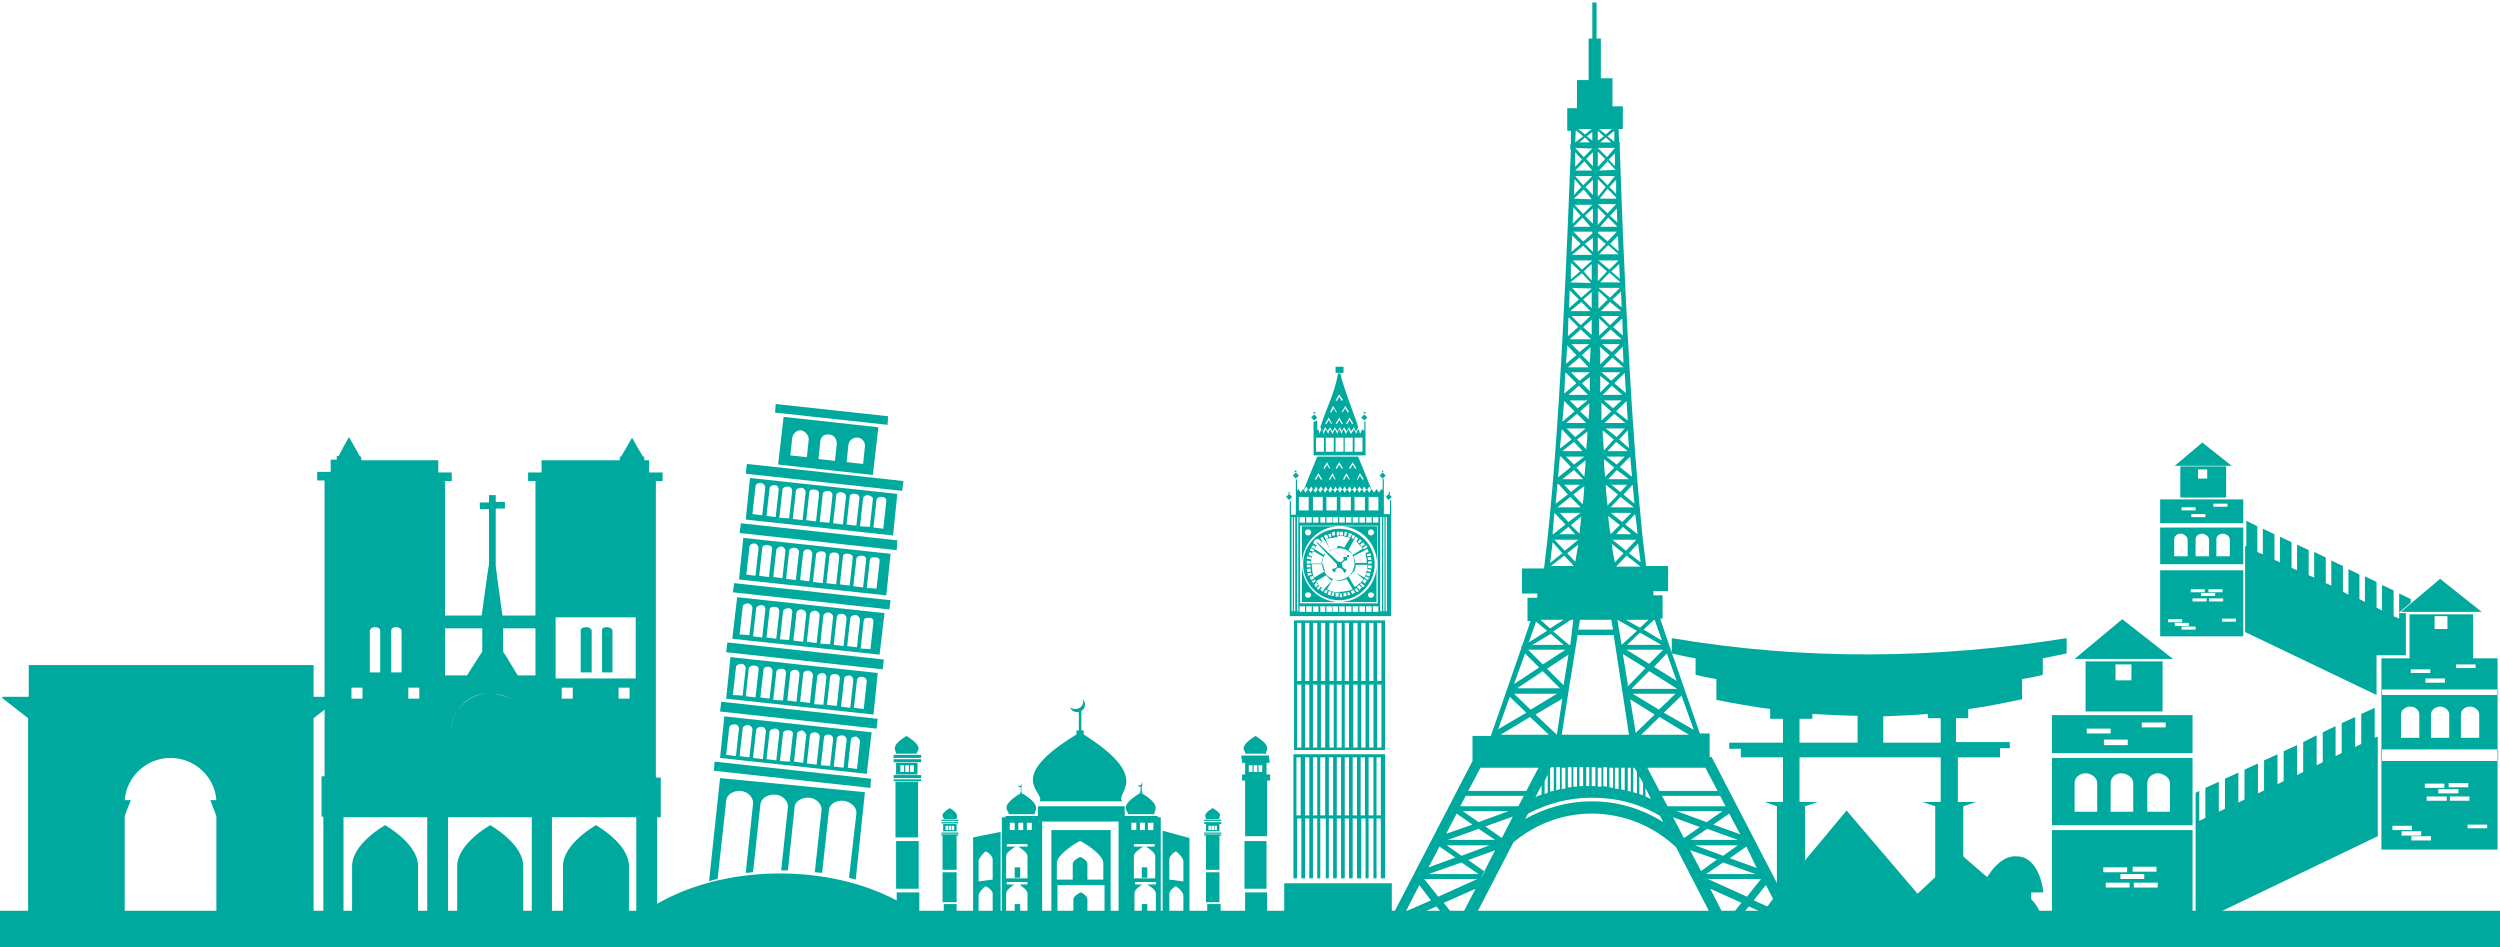 <?xml version="1.0" encoding="utf-8"?>
<!-- Generator: Adobe Illustrator 22.1.0, SVG Export Plug-In . SVG Version: 6.00 Build 0)  -->
<svg version="1.1" id="_x31_" xmlns="http://www.w3.org/2000/svg" xmlns:xlink="http://www.w3.org/1999/xlink" x="0px" y="0px"
	 viewBox="0 0 409 155" style="enable-background:new 0 0 409 155;" xml:space="preserve">
<style type="text/css">
	.st0{fill-rule:evenodd;clip-rule:evenodd;fill:#00A99E;}
</style>
<g>
	<g>
		<rect y="149" class="st0" width="409" height="6"/>
		<path class="st0" d="M51.3,121v1.1v8.8v0.7v1.5v14.6v4.9L53,155h-4.9h-7.6h-6.6l1.5-2.4h0v-19.1l-1-2.6h3.4h-1.1h-1.3
			c-0.3-3.9-3.6-6.9-7.5-6.9c-4,0-7.2,3.1-7.5,6.9h-1.3H18h3.4l-1,2.6v19.1h0l1.7,2.4h-6.8H8.2h-5l1.4-2.4v-4.9v-14.6v-1.5V131v-8.8
			V121v-3.1v-0.4l-4.1-3.2H0.4v-0.1V114h4.3v-3.1V110v-0.7v-0.5h46.6v0.5v0.7v0.9v3.1h4.3v0.1v0.2h-0.2l-4.1,3.2v0.4V121z"/>
		<path class="st0" d="M52.6,127.8v5v0.4v0.4h0.3v8.3v0.5v3.1v0.5v7.5v1v0.4h54.6v-0.4v-1v-7.5v-0.5v-3.1V142v-8.3h0.6v-0.4v-0.4v-5
			v-0.7h-0.8v-4.7v-11.3v-0.7v-10.2v-0.7V78.7h1.1v-1.4h-2.2v-2h-0.8v-0.6h-0.2l-0.9-1.5l-0.9-1.6l-0.9,1.6l-0.9,1.5h-0.2v0.6H88.6
			v2h-2.2v1.4h1.2v20.8v0.7v0.5h-5.4l-0.9-6.5l-0.2-1.7v-9.3h1.5v-1.1h-1.5V81H80v1.2h-1.5v1.1H80v9l-0.3,1.9l-0.9,6.5h-6v-0.5v-0.7
			V78.7h1.1v-1.4h-2.2v-2H59.1v-0.6h-0.2L58,73.1l-0.9-1.6l-0.9,1.6l-0.8,1.5h-0.3v0.6h-1v2h-2.2v1.4h1.2v20.8v0.7v10.2v0.7v11.3
			v4.7h-0.5V127.8z M72.8,102.8h6.1v3.8l-0.4,0.6l-2.1,3.3h-3.6v-0.1V102.8z M82.2,102.8h5.4v7.6v0.1h-2.9l-2-3.3l-0.4-0.6V102.8z
			 M73.8,119.5c0.2-3.3,2.7-5.9,5.9-6.1C76.5,113.7,73.9,116.3,73.8,119.5L73.8,119.5z M80.7,113.5c1.4,0.1,2.6,0.6,3.6,1.4
			C83.3,114.1,82.1,113.5,80.7,113.5L80.7,113.5z M104,111H90.9v-0.5V101H104v9.4V111z M99.3,102.6c0.5,0,0.9,0.3,0.9,0.6v6.8h-1.7
			v-6.8C98.4,102.8,98.8,102.6,99.3,102.6L99.3,102.6z M95.9,102.6c0.5,0,0.9,0.3,0.9,0.6v6.8H95v-6.8
			C95,102.8,95.4,102.6,95.9,102.6L95.9,102.6z M101.2,114.3h1.8v-1.8h-1.8V114.3z M91.9,114.3h1.8v-1.8h-1.8V114.3z M64.8,102.6
			c0.5,0,0.9,0.3,0.9,0.6v6.8H64v-6.8C64,102.8,64.3,102.6,64.8,102.6L64.8,102.6z M61.4,102.6c0.5,0,0.8,0.3,0.8,0.6v6.8h-1.7v-6.8
			C60.6,102.8,60.9,102.6,61.4,102.6L61.4,102.6z M66.8,114.3h1.8v-1.8h-1.8V114.3z M57.5,114.3h1.8v-1.8h-1.8V114.3z M104.1,153.7
			h-1.2v-12c0-3.7-5.4-6.7-5.4-6.7s-5.4,3-5.4,6.7v12h-1.8v-7.5v-0.5v-3.1V142v-8.3h13.8v8.3v0.5v3.1v0.5V153.7z M87,153.7h-1.4v-12
			c0-3.7-5.4-6.7-5.4-6.7s-5.4,3-5.4,6.7v12h-1.5v-7.5v-0.5v-3.1V142v-8.3H87v8.3v0.5v3.1v0.5V153.7z M69.9,153.7h-1.5v-12
			c0-3.7-5.4-6.7-5.4-6.7s-5.4,3-5.4,6.7v12h-1.4v-7.5v-0.5v-3.1V142v-8.3h13.7v8.3v0.5v3.1v0.5V153.7z"/>
		<path class="st0" d="M280.1,151.8h0.9l-6.8-13.2c-3.6-3.4-8.5-5.5-13.8-5.5c-4.9,0-9.3,1.8-12.8,4.7l-7.3,14.1h1.3v3.2h-17.2v-3.2
			h2.3l14.2-27.4v-4.1h3l5-14.4v-0.3h0.1l1.4-4.1h-0.5v-3.8h1.6v-0.7H249v-4.1h3.6c2.7-21,3.9-57,4.4-68.5h-0.1v-0.9h0.1l0-2.2h-0.6
			v-3.7h1.6v-4.6h1.9V6.3h0.6V0.4h0.7v5.9h0.7v6.5h1.9v4.6h1.7v3.7h-0.7l0.1,2.2h0.1v0.9h0c0.2,6.5,0.7,20.8,1.6,35.9l0,0.1l0,0
			c0.5,9.1,1.2,18.4,2,26.4c0.2,2.2,0.5,4.1,0.7,6h3.6v4.1h-2.4v0.7h1.5v3.8h-0.4l1.4,4.1l5.1,14.7h1.6v3.9l0.3-0.1l14.4,27.8h2.7
			v3.2h-17.2V151.8z M245.1,119.3L245.1,119.3l4.6-2.7L247,114L245.1,119.3z M247.7,111.9L247.7,111.9l4.1-2.7l-2.3-2.3L247.7,111.9
			z M250.1,105.1L250.1,105.1l3-1.9l-1.8-1.5L250.1,105.1z M270.7,101.4L270.7,101.4h-0.1l-1.7,1.6l3,1.8L270.7,101.4z M272.7,106.9
			L272.7,106.9l-2.1,2.2l3.7,2.3L272.7,106.9z M275.1,113.8L275.1,113.8l-2.9,2.8l4.9,2.8L275.1,113.8z M260.4,21.1L260.4,21.1
			l-1.1,0.9l-1.1-0.9H260.4z M259,22.3L259,22.3l-1.3,1l0.1-2L259,22.3z M258.4,23.3L258.4,23.3l0.9-0.8l0.8,0.8H258.4z M259.6,22.3
			L259.6,22.3l0.9-0.7v0v0v0.2v0v0.3v0v0.3v0.1v0.5L259.6,22.3z M260.5,24.3L260.5,24.3l-1.4,1.4l-1.4-1.5L260.5,24.3L260.5,24.3z
			 M258.8,26.1L258.8,26.1l-1.1,1.2l0-2.4L258.8,26.1z M257.7,27.9L257.7,27.9l1.5-1.5l1.3,1.5H257.7z M259.5,26L259.5,26l1.1-1.1
			v2.3L259.5,26z M260.5,28.8L260.5,28.8l-1.5,1.5l-1.3-1.5L260.5,28.8L260.5,28.8z M258.7,30.6L258.7,30.6l-1.2,1.3l0.1-2.6
			L258.7,30.6z M257.5,32.5L257.5,32.5l1.6-1.5l1.3,1.6L257.5,32.5L257.5,32.5z M259.4,30.6L259.4,30.6l1.2-1.2v2.5L259.4,30.6z
			 M260.5,33.5L260.5,33.5l-1.5,1.5l-1.4-1.5L260.5,33.5L260.5,33.5z M258.6,35.3L258.6,35.3l-1.3,1.3v-0.3l0.1-2.4L258.6,35.3z
			 M257.4,37.1L257.4,37.1l1.5-1.5l1.3,1.5H257.4z M259.3,35.3L259.3,35.3l1.3-1.2v2.5L259.3,35.3z M260.5,38.2L260.5,38.2l-1.5,1.3
			l-1.6-1.6h3l0.1,0V38.2z M258.6,39.9L258.6,39.9l-1.5,1.3l0.1-2.7L258.6,39.9z M257.2,41.7L257.2,41.7l1.8-1.5l1.5,1.5H257.2z
			 M259.3,39.9L259.3,39.9l1.3-1v1.1v0.2v0.3v0.1v0.4v0.2L259.3,39.9z M261.4,38.1L261.4,38.1l0.1-0.2h3l-1.5,1.6L261.4,38.1
			L261.4,38.1z M257.3,37.9L257.3,37.9L257.3,37.9L257.3,37.9z M260.5,42.6L260.5,42.6l-1.7,1.5l-1.5-1.5L260.5,42.6L260.5,42.6z
			 M258.5,44.4L258.5,44.4l-1.5,1.3L257,43L258.5,44.4z M256.9,46.2L256.9,46.2l1.9-1.5l1.5,1.6L256.9,46.2L256.9,46.2z M259.1,44.4
			L259.1,44.4l1.3-1.2v0.3v0.4v0.3v0.5v0.3v0.5v0.4v0L259.1,44.4z M260.4,47.2L260.4,47.2l-1.7,1.5l-1.5-1.6L260.4,47.2L260.4,47.2z
			 M258.3,49L258.3,49l-1.6,1.4l0.1-2.9L258.3,49z M256.9,50.9L256.9,50.9l1.8-1.5l1.5,1.5H256.9z M259,49L259,49l1.4-1.2v0.3v0.2
			V49v0.3l0,0.7v0.2v0.2L259,49z M257,47.1L257,47.1l-0.1,0.4L257,47.1L257,47.1z M260.2,51.7L260.2,51.7l-1.6,1.5l-1.5-1.5H260.2z
			 M258.2,53.5L258.2,53.5l-1.7,1.5l0.1-3.1L258.2,53.5z M256.8,55.5L256.8,55.5l1.8-1.6l1.7,1.6H256.8z M259,53.5L259,53.5l1.4-1.2
			l0,0.8v0.1v1v0.1l0,0.5L259,53.5z M260,56.3L260,56.3l-1.6,1.3l-1.3-1.3H260z M257.9,58.1L257.9,58.1l-1.7,1.4l0.2-3L257.9,58.1z
			 M256.5,60.1L256.5,60.1l1.9-1.6l1.5,1.6H256.5z M258.8,58.1L258.8,58.1l1.4-1.3v0.6l-0.1,2L258.8,58.1z M260.1,60.9L260.1,60.9
			l-1.7,1.4l-1.4-1.4H260.1z M257.9,62.7L257.9,62.7l-2,1.7l0.2-3.5L257.9,62.7z M256.6,64.6L256.6,64.6l1.7-1.5l1.5,1.5H256.6z
			 M258.8,62.7L258.8,62.7l1.3-1v0.2l0,0.2V63v0.3l0,0.7L258.8,62.7z M259.7,65.5L259.7,65.5l-1.6,1.3l-1.3-1.3H259.7z M257.6,67.3
			L257.6,67.3l-2,1.7l0.3-3.4L257.6,67.3z M256.2,69.2L256.2,69.2l1.8-1.5l1.5,1.5H256.2z M258.5,67.3L258.5,67.3L260,66l0,0.5v0.4
			l-0.1,1.7L258.5,67.3z M259.4,70.1L259.4,70.1l-1.7,1.4l-1.4-1.4H259.4z M257.1,71.9L257.1,71.9l-1.9,1.5l0.3-3.2L257.1,71.9z
			 M255.6,73.8L255.6,73.8l1.9-1.5l1.4,1.5H255.6z M258,71.9L258,71.9l1.7-1.3c0,1-0.1,2-0.2,2.9L258,71.9z M259.2,74.7L259.2,74.7
			l-1.7,1.3l-1.3-1.3H259.2z M257,76.4L257,76.4l-2.1,1.7c0.1-1.1,0.2-2.3,0.3-3.4h0.2L257,76.4z M255.6,78.4L255.6,78.4l1.9-1.5
			l1.5,1.5H255.6z M257.9,76.5L257.9,76.5l1.5-1.2c0,0.9-0.1,1.8-0.2,2.7L257.9,76.5z M258.5,79.3L258.5,79.3l-1.5,1.2l-1.1-1.2
			H258.5z M256.5,80.9L256.5,80.9l-2,1.5c0.1-1,0.2-2.1,0.3-3.2h0.2L256.5,80.9z M254.8,83L254.8,83l2.1-1.7l1.7,1.7H254.8z
			 M257.4,80.9L257.4,80.9l1.8-1.4c-0.1,1-0.1,2.1-0.3,3L257.4,80.9z M258.6,83.9L258.6,83.9l-2,1.5l-1.4-1.5H258.6z M256.1,85.8
			L256.1,85.8l-2,1.6h-0.1c0.1-1.1,0.2-2.3,0.3-3.5L256.1,85.8z M255.1,87.4L255.1,87.4l1.5-1.2l1.1,1.2H255.1z M257,85.9L257,85.9
			l1.7-1.4c-0.1,1-0.2,2-0.3,2.8L257,85.9z M258.2,88.3L258.2,88.3l-2.2,1.8l-1.7-1.8H258.2z M255.6,90.5L255.6,90.5l-2,1.6
			c0.1-1.1,0.3-2.2,0.4-3.4L255.6,90.5z M253.6,92.7L253.6,92.7l2.3-1.8l1.5,1.6v0l0,0.1H253.6z M256.4,90.5L256.4,90.5l1.8-1.4
			c-0.2,1-0.3,2-0.5,2.8L256.4,90.5z M261.6,21.1L261.6,21.1l1.1,0.9l1-0.9H261.6z M263,22.3L263,22.3l1.1,0.9l0-1.8L263,22.3z
			 M263.6,23.3L263.6,23.3l-0.9-0.8l-0.9,0.8H263.6z M262.4,22.3L262.4,22.3l-1-0.9v0.2v0v0.2v0v0.3v0v0.3v0.1v0.5L262.4,22.3z
			 M261.4,24.2L261.4,24.2l1.5,1.5l1.3-1.5v0H261.4z M263.2,26.1L263.2,26.1l1,1.1l0-2.1L263.2,26.1z M264.3,27.8L264.3,27.8
			l-1.3-1.4l-1.4,1.5L264.3,27.8L264.3,27.8z M262.6,26L262.6,26l-1.2-1.2v2.5L262.6,26z M261.5,28.8L261.5,28.8l1.5,1.5l1.2-1.5
			H261.5z M263.3,30.6L263.3,30.6l1.1,1.1l0-2.3L263.3,30.6z M264.4,32.3L264.4,32.3l-1.4-1.4l-1.3,1.6h2.7V32.3z M262.7,30.6
			L262.7,30.6l-1.3-1.3v2.9L262.7,30.6z M261.4,33.4L261.4,33.4l1.6,1.5l1.4-1.5H261.4z M263.4,35.3L263.4,35.3l1.2,1.1l-0.1-2.3
			L263.4,35.3z M264.6,37.1L264.6,37.1l-1.5-1.5l-1.3,1.5H264.6z M262.7,35.3L262.7,35.3l-1.3-1.3v2.8L262.7,35.3z M263.4,39.9
			L263.4,39.9l1.4,1.2l-0.1-2.5L263.4,39.9z M264.8,41.6L264.8,41.6l-1.7-1.5l-1.5,1.5L264.8,41.6L264.8,41.6z M262.7,39.9
			L262.7,39.9l-1.3-1.1v1.2v0.2v0.3v0.1v0.4v0.2v0L262.7,39.9z M261.5,42.6L261.5,42.6l1.8,1.5l1.5-1.5H261.5z M263.6,44.4
			L263.6,44.4l1.4,1.2l-0.1-2.4L263.6,44.4z M265,46.1L265,46.1l-1.7-1.5l-1.5,1.6h3.3L265,46.1z M262.9,44.4L262.9,44.4l-1.5-1.3
			v0.4v0.4v0.3v0.5v0.3v0.5v0.4v0.1L262.9,44.4z M261.5,47.1L261.5,47.1l1.9,1.6l1.6-1.6H261.5z M263.8,49L263.8,49l1.5,1.3
			l-0.1-2.6L263.8,49z M265.2,50.9L265.2,50.9l-1.8-1.5l-1.5,1.5H265.2z M263,49L263,49l-1.5-1.4v0.4v0.2V49v0.3l0,0.7v0.2v0.3
			L263,49z M261.9,51.7L261.9,51.7l1.5,1.5l1.5-1.5H261.9z M263.9,53.5L263.9,53.5l1.6,1.4l-0.1-2.8L263.9,53.5z M265.3,55.5
			L265.3,55.5l-1.8-1.6l-1.7,1.6H265.3z M263.1,53.5L263.1,53.5l-1.5-1.4l0,0.9v0.1v1v0.1l0,0.7L263.1,53.5z M262.1,56.3L262.1,56.3
			l1.6,1.3l1.3-1.3H262.1z M264.1,58.1L264.1,58.1l1.5,1.3l-0.1-2.7L264.1,58.1z M265.6,60.1L265.6,60.1l-1.8-1.6l-1.6,1.6H265.6z
			 M263.3,58.1L263.3,58.1l-1.6-1.4l0.1,0.7l0,2.2L263.3,58.1z M262,60.9L262,60.9l1.6,1.4l1.5-1.4H262z M264.1,62.7L264.1,62.7
			l1.9,1.6l-0.2-3.3L264.1,62.7z M265.4,64.6L265.4,64.6l-1.7-1.5l-1.5,1.5H265.4z M263.3,62.7L263.3,62.7l-1.5-1.2v0.3l0,0.2V63
			v0.3l0,0.9L263.3,62.7z M262.4,65.5L262.4,65.5l1.5,1.3l1.4-1.3H262.4z M264.4,67.3L264.4,67.3l1.9,1.5l-0.2-3.2L264.4,67.3z
			 M265.9,69.2L265.9,69.2l-1.8-1.5l-1.6,1.5H265.9z M263.6,67.3L263.6,67.3l-1.6-1.4l0,0.6v0.4l0,1.9L263.6,67.3z M262.7,70.1
			L262.7,70.1l1.8,1.4l1.3-1.4H262.7z M264.9,71.9L264.9,71.9l1.6,1.4l-0.2-2.9L264.9,71.9z M266.3,73.8L266.3,73.8l-1.9-1.5
			l-1.4,1.5H266.3z M264,71.9L264,71.9l-1.8-1.5c0,1.1,0.1,2.2,0.2,3.3L264,71.9z M262.8,74.7L262.8,74.7l1.7,1.3l1.3-1.3H262.8z
			 M265,76.4L265,76.4l2,1.6c-0.1-1.1-0.2-2.2-0.3-3.3h0L265,76.4z M266.5,78.4L266.5,78.4l-2-1.5l-1.4,1.5H266.5z M264.1,76.5
			L264.1,76.5l-1.7-1.4c0,1,0.1,2,0.2,2.9L264.1,76.5z M263.6,79.3L263.6,79.3l1.5,1.2l1.1-1.2H263.6z M265.6,80.9L265.6,80.9
			l1.8,1.5c-0.1-1-0.2-2-0.3-3.1h0L265.6,80.9z M267.3,83L267.3,83l-2.2-1.7l-1.6,1.7H267.3z M264.7,80.9L264.7,80.9l-2-1.6
			c0,1.2,0.2,2.3,0.3,3.4L264.7,80.9z M263.5,83.9L263.5,83.9l1.9,1.5l1.5-1.5H263.5z M265.9,85.8L265.9,85.8l2,1.6
			c-0.1-1.1-0.2-2.2-0.4-3.3L265.9,85.8z M266.9,87.4L266.9,87.4l-1.4-1.2l-1.1,1.2H266.9z M265,85.9L265,85.9l-1.9-1.5
			c0.1,1,0.2,2.1,0.4,3L265,85.9z M263.8,88.3L263.8,88.3l2.2,1.8l1.7-1.8H263.8z M266.5,90.5L266.5,90.5l1.9,1.5
			c-0.1-1-0.3-2-0.4-3.1L266.5,90.5z M268.4,92.7L268.4,92.7l-2.3-1.8l-1.7,1.8l0,0H268.4z M265.6,90.5L265.6,90.5l-1.9-1.5
			c0.1,1.1,0.3,2.1,0.5,3L265.6,90.5z M250.7,105.5L250.7,105.5h5.1l-2.1-1.8L250.7,105.5z M255.8,101.4L255.8,101.4l-2.2,1.4
			l-1.6-1.4H255.8z M254.1,103.3L254.1,103.3l2.9-1.9h0.4l-0.5,4.1h-0.2L254.1,103.3z M268.3,103.5L268.3,103.5l-2.1,2h5.6
			L268.3,103.5z M266,101.4L266,101.4l2.3,1.3l1.4-1.3H266z M267.8,103.2L267.8,103.2l-3.2-1.8l0.7,4.1L267.8,103.2z M248.2,112.6
			L248.2,112.6h7l-2.8-2.8L248.2,112.6z M256.1,106.3L256.1,106.3l-3.7,2.4l-2.4-2.4H256.1z M253.1,109.4L253.1,109.4l3.5-2.3
			l-0.8,5L253.1,109.4z M269.8,109.8L269.8,109.8l-2.9,2.9h7.5L269.8,109.8z M266.1,106.3L266.1,106.3l3.7,2.3l2.3-2.3H266.1z
			 M269.2,109.3L269.2,109.3l-3.7-2.3l0.8,4.9l0,0.4L269.2,109.3z M271.5,117.3L271.5,117.3l-3,2.9h7.8L271.5,117.3z M267.1,113.5
			L267.1,113.5l4.3,2.6l2.7-2.6H267.1z M270.7,116.9L270.7,116.9l-4-2.5l0.9,5.5L270.7,116.9z M245.5,120.2L245.5,120.2h7.9
			l-3.1-2.9L245.5,120.2z M254.7,113.5L254.7,113.5l-4.3,2.6l-2.7-2.6H254.7z M251.2,116.9L251.2,116.9l4.4-2.6l-0.9,5.9
			L251.2,116.9z M269.2,128.9L269.2,128.9v1.4c0.3,0.1,0.6,0.3,0.9,0.4L269.2,128.9z M268.8,130.1L268.8,130.1v-2l-0.6-1.1v2.9
			L268.8,130.1z M267.8,129.8L267.8,129.8v-3.5l-0.4-0.7h-0.2v4L267.8,129.8z M266.8,129.5L266.8,129.5v-3.9h-0.5v3.8L266.8,129.5z
			 M265.8,129.3L265.8,129.3v-3.7h-0.6v3.5L265.8,129.3z M264.8,129.1L264.8,129.1v-3.5h-0.6v3.4L264.8,129.1z M263.9,128.9
			L263.9,128.9v-3.3h-0.6v3.2L263.9,128.9z M262.9,128.7L262.9,128.7v-3.2h-0.6v3.1L262.9,128.7z M262,128.7L262,128.7v-3.1h-0.6
			v3.1L262,128.7z M261,128.6L261,128.6v-3.1h-0.6v3.1H261z M260,128.6L260,128.6v-3.1h-0.5v3.1H260z M259,128.6L259,128.6v-3.1
			h-0.6v3.1L259,128.6z M258,128.7L258,128.7v-3.2h-0.6v3.2L258,128.7z M257.1,128.8L257.1,128.8v-3.3h-0.6v3.3L257.1,128.8z
			 M256.1,129L256.1,129v-3.4h-0.6v3.5L256.1,129z M255.2,129.1L255.2,129.1v-3.6h-0.6v3.8L255.2,129.1z M254.2,129.4L254.2,129.4
			v-3.9h-0.4l-0.2,0.3v3.7L254.2,129.4z M253.2,129.7L253.2,129.7v-3l-0.5,1.1v2.1L253.2,129.7z M282.5,150.7L282.5,150.7l2.4-3
			l-5.1-2.3L282.5,150.7z M285.8,146.7L285.8,146.7l2.3-2.9h-8.7L285.8,146.7z M288.9,144.8L288.9,144.8l-2,2.5l4.3,1.9L288.9,144.8
			z M286.1,148.3L286.1,148.3l-2.8,3.5h9.3l-0.4-0.8L286.1,148.3z M278.3,142.5L278.3,142.5l2.6-1.9l-4.4-1.5L278.3,142.5z
			 M281.9,140L281.9,140l2.4-1.7h-7L281.9,140z M285.7,138.5L285.7,138.5l-2.7,1.9l4.4,1.6L285.7,138.5z M281.9,141.1L281.9,141.1
			l-2.8,1.9h8.1L281.9,141.1z M276.6,137.4L276.6,137.4h7.7l-5-1.8L276.6,137.4z M275.5,137.1L275.5,137.1l2.6-1.8l-4.4-1.6
			L275.5,137.1z M279.2,134.5L279.2,134.5l2.6-1.8h-7.5L279.2,134.5z M282.9,133.1L282.9,133.1l-2.6,1.8l4.4,1.6L282.9,133.1z
			 M272.8,131.9L272.8,131.9h9.5l-0.9-1.7h-9.5L272.8,131.9z M238.6,150.8L238.6,150.8l-2.4-3.1l5.2-2.3L238.6,150.8z M235.3,146.7
			L235.3,146.7l-2.3-2.9h8.7L235.3,146.7z M232.2,144.8L232.2,144.8l1.9,2.5l-4.1,1.8L232.2,144.8z M235,148.3L235,148.3l2.8,3.5
			h-9.2l0.4-0.9L235,148.3z M242.2,143.9L242.2,143.9l0.7-1.3l-2.7-1.9l4.4-1.6l-1.8,3.5L242.2,143.9z M239.1,140L239.1,140
			l-2.4-1.7h7L239.1,140z M235.5,138.5L235.5,138.5l2.6,1.8l-4.4,1.6L235.5,138.5z M239.1,141.1L239.1,141.1l2.8,1.9h-8.2
			L239.1,141.1z M244.6,137.4L244.6,137.4h-7.7l5-1.8L244.6,137.4z M281,129.4L281,129.4h-9.5l-2-3.8h9.5L281,129.4z M245.7,137.1
			L245.7,137.1l-2.7-1.9l4.5-1.6L245.7,137.1z M241.9,134.5L241.9,134.5l-2.6-1.8h7.5L241.9,134.5z M238.3,133.1L238.3,133.1
			l2.6,1.8l-4.3,1.5L238.3,133.1z M248.4,131.9L248.4,131.9h-9.5l0.9-1.7h9.5L248.4,131.9z M249.7,129.4L249.7,129.4h-9.5l2-3.8h9.5
			L249.7,129.4z M258.1,103.9L258.1,103.9h5.9l2.5,16.3h-11l1.3-8.3L258.1,103.9z M263.9,103L263.9,103h-5.7l0.3-1.6h5.1L263.9,103z
			 M252.2,130L252.2,130v-1.5l-1,1.9C251.6,130.2,251.9,130.1,252.2,130L252.2,130z M272.1,134.5L272.1,134.5l-0.5-1
			c-3.3-2-7.1-3-11.2-3c-3.8,0-7.3,1-10.4,2.6l-0.5,0.9c3.2-1.8,6.9-2.9,10.9-2.9C264.7,131.1,268.6,132.3,272.1,134.5L272.1,134.5z
			"/>
		<path class="st0" d="M176.9,116.3v3.2h0.4v0.6h-0.1c11.6,7.3,5.1,9.6,6.4,11c-2.2,0-4.4,0-6.7,0h-6.8c0.9-1.6-5.9-3.7,6.1-11h-0.1
			v-0.6h0.4v-3c-0.1,0-0.2,0-0.3,0c-0.5,0-1-0.3-1.1-0.8c0.2,0.2,0.5,0.3,0.8,0.3c0.7,0,1.3-0.5,1.3-1.2c0-0.1,0-0.3-0.1-0.4
			c0.3,0.2,0.4,0.5,0.4,0.9C177.5,115.7,177.3,116.1,176.9,116.3L176.9,116.3z M154.4,134c0.1-0.3-1-0.6,1-1.8
			c1.9,1.2,0.9,1.6,1.1,1.8C155.8,134,155.1,134,154.4,134L154.4,134z M154.3,136h2.2v-1.2h-2.2V136z M154.7,135.8L154.7,135.8h0.4
			v-0.7h-0.4V135.8z M155.7,135.8L155.7,135.8h0.4v-0.7h-0.4V135.8z M155.2,135.8L155.2,135.8h0.4v-0.7h-0.4V135.8z M154,134.7h2.8
			v-0.2H154V134.7z M154,134.3h2.8v-0.2H154V134.3z M154,136.4h2.8v-0.2H154V136.4z M154,136.7h2.8v-0.2H154V136.7z M154.2,136.7
			h2.3v5.6h-2.3V136.7z M156.5,142.7v4.9h-2.3v-4.9H156.5z M156.5,147.9v3h2.7V137l4.5-0.9v14.8h0.2v-17.2h0.6v-0.2h5.3v-1.6h14.2
			v1.3l0,0v0.3h5.4v0.2h0.5v17.2h0.3v-15l4.4,1.2v13.8h2.9v-3h2.2v3h4v-4.9h3.6v4.9h4.6v1.2h-70v-1.2h4.8v-4.9h3.7v4.9h4v-3H156.5z
			 M150,123.3c-0.2-0.4,1.5-0.9-1.7-2.9c-3.1,1.9-1.4,2.5-1.8,2.9C147.7,123.3,148.9,123.3,150,123.3L150,123.3z M150.1,126.7h-3.5
			v-1.9h3.5V126.7z M149.5,126.3L149.5,126.3h-0.6v-1.1h0.6V126.3z M147.9,126.3L147.9,126.3h-0.6v-1.1h0.6V126.3z M148.7,126.3
			L148.7,126.3h-0.6v-1.1h0.6V126.3z M150.7,124.7h-4.5v-0.5h4.5V124.7z M150.7,124h-4.5v-0.5h4.5V124z M150.7,127.3h-4.5v-0.5h4.5
			V127.3z M150.7,127.8h-4.5v-0.3h4.5V127.8z M211.8,155h-70v-2.4h70V155z M150.2,127.9h-3.7v9.1h3.7V127.9z M203.7,123.3
			c0.3-0.4-1.5-0.9,1.7-2.9c3.1,1.9,1.4,2.5,1.8,2.9C206,123.3,204.9,123.3,203.7,123.3L203.7,123.3z M207.2,126.7v-1.9h0.5v-0.6
			h-4.5v0.6h0.5v1.9h-0.5v0.5v0v0.5h0.5v9.1h3.6v-9.1h0.5v-0.5v0v-0.5H207.2z M204.3,126.3L204.3,126.3h0.6v-1.1h-0.6V126.3z
			 M205.9,126.3L205.9,126.3h0.6v-1.1h-0.6V126.3z M205.1,126.3L205.1,126.3h0.6v-1.1h-0.6V126.3z M203.1,124.2h4.5v-0.6h-4.5V124.2
			z M207.2,137.6v7.8h-3.6v-7.8H207.2z M170.5,150.9H183v-16.5h-12.5V150.9z M199.4,134c-0.1-0.3,1-0.6-1-1.8
			c-2,1.2-0.9,1.6-1.1,1.8C198,134,198.7,134,199.4,134L199.4,134z M199.5,136h-2.2v-1.2h2.2V136z M199.1,135.8L199.1,135.8h-0.4
			v-0.7h0.4V135.8z M198.1,135.8L198.1,135.8h-0.4v-0.7h0.4V135.8z M198.6,135.8L198.6,135.8h-0.4v-0.7h0.4V135.8z M199.8,134.8H197
			v-0.3h2.8V134.8z M199.8,134.3H197v-0.2h2.8V134.3z M199.8,136.4H197v-0.2h2.8V136.4z M199.8,136.7h-0.3v5.6h-2.2v-5.6H197v-0.2
			h2.8V136.7z M197.3,142.7v4.9h2.2v-4.9H197.3z M146.6,137.6v7.8h3.7v-7.8H146.6z M162.4,146.2v3.4l-2.3,0v-3.1
			c0-0.6,1.1-1.5,1.1-1.5C161.3,144.9,162.4,145.6,162.4,146.2L162.4,146.2z M162.4,140.6v3.3l-2.3,0.3v-3.3c0-0.6,1.1-1.6,1.1-1.6
			C161.3,139.2,162.4,139.9,162.4,140.6L162.4,140.6z M191.3,146.2v3.4l2.3,0v-3.1c0-0.6-1.1-1.5-1.2-1.5
			C192.4,144.9,191.3,145.6,191.3,146.2L191.3,146.2z M191.3,140.6v3.3l2.3,0.3v-3.3c0-0.6-1.1-1.6-1.2-1.6
			C192.4,139.2,191.3,139.9,191.3,140.6L191.3,140.6z M184.5,133.2c0.3-0.5-1.9-1.1,2.1-3.5h0h-0.1v-0.2h0.1v-0.8c0,0-0.1,0-0.1,0
			c-0.1,0-0.3-0.1-0.4-0.3c0,0,0.2,0.1,0.3,0.1c0.2,0,0.4-0.2,0.4-0.4c0,0,0-0.1,0-0.1c0.1,0,0.1,0.1,0.1,0.3c0,0.1,0,0.2-0.1,0.3
			v0.9h0.1v0.2h-0.1h-0.1c3.8,2.3,1.8,3,2.2,3.5H184.5z M177.9,141.3v2.6h2.6v-2.7c0-1.5-3.6-3.6-3.8-3.6c-0.2,0-3.8,2.1-3.8,3.6
			v2.7h2.6v-2.6c0-0.5,1.1-1.1,1.2-1.1C176.9,140.2,177.9,140.8,177.9,141.3L177.9,141.3z M177.9,147.1v2.5h-2.3v-2.5
			c0-0.5,1.1-1.1,1.2-1.1C176.9,145.9,177.9,146.6,177.9,147.1L177.9,147.1z M180.6,144.8H173v4.8H172v-13.8l0,0h9.7v13.8h-1V144.8z
			 M166,141.9h0.9v1.7H166V141.9z M166,147.9h0.9v1.7H166V147.9z M186.8,147.9h0.9v1.7h-0.9V147.9z M186.8,141.9h0.9v1.7h-0.9V141.9
			z M165.2,134.6L165.2,134.6h0.8v1.2h-0.8V134.6z M187.8,134.6L187.8,134.6h0.9v1.2h-0.9V134.6z M186.5,134.6L186.5,134.6h0.8v1.2
			h-0.8V134.6z M185.1,134.6L185.1,134.6h0.8v1.2h-0.8V134.6z M168,134.6L168,134.6h0.8v1.2H168V134.6z M166.6,134.6L166.6,134.6
			h0.8v1.2h-0.8V134.6z M185.6,144.7h1.3c-0.3,0.1-0.5,0.4-0.7,0.5c-0.3,0.2-0.6,0.6-0.6,1v3.6h3.5v-3.6c0-0.4-0.4-0.8-0.7-1
			c-0.1-0.1-0.4-0.3-0.7-0.5h1.4v-0.4h-3.4V144.7z M164.7,138.5h1.5c-0.3,0.1-0.8,0.5-0.9,0.6c-0.3,0.2-0.7,0.6-0.7,1v3.6h3.5v-3.6
			c0-0.4-0.4-0.8-0.7-1c-0.1-0.1-0.6-0.5-0.9-0.6h1.6v-0.4h-3.4V138.5z M164.7,144.7h1.3c-0.3,0.1-0.6,0.4-0.7,0.5
			c-0.3,0.2-0.7,0.6-0.7,1v3.6h3.5v-3.6c0-0.4-0.4-0.8-0.7-1c-0.1-0.1-0.4-0.3-0.6-0.5h1.3v-0.4h-3.4V144.7z M185.5,138.5h1.6
			c-0.3,0.1-0.8,0.5-0.9,0.6c-0.3,0.2-0.7,0.6-0.7,1v3.6h3.5v-3.6c0-0.4-0.4-0.8-0.7-1c-0.1-0.1-0.6-0.5-0.9-0.6h1.5v-0.4h-3.4
			V138.5z M167.1,128.1c0.1,0,0.1,0.1,0.1,0.3c0,0.1,0,0.2-0.1,0.3v0.9h0.1v0.2h-0.1h-0.1h0h-0.1v-0.2h0.1v-0.8c0,0-0.1,0-0.1,0
			c-0.1,0-0.3-0.1-0.4-0.3c0.1,0,0.2,0.1,0.3,0.1c0.2,0,0.4-0.2,0.4-0.4C167.2,128.1,167.2,128.1,167.1,128.1L167.1,128.1z
			 M167.1,129.7c3.8,2.3,1.9,3,2.2,3.5H165C165.3,132.7,163.1,132.1,167.1,129.7L167.1,129.7z"/>
		<path class="st0" d="M227.2,84.1h-0.8v-3.5v-2.3l-0.1,0.1l-0.1-0.1v1.9l-0.2-0.2l-0.2,0.3l-0.2,0.3l-0.2-0.3l-0.2-0.3l-0.2,0.3
			l-0.2,0.3l-0.2-0.3l-0.2-0.3l-0.2,0.3l-0.2,0.3l-0.2-0.3l-0.2-0.3l-0.2,0.3l-0.2,0.3l-0.2-0.3l-0.2-0.3l-0.2,0.3l-0.2,0.3
			l-0.2-0.3l-0.2-0.3l-0.2,0.3l-0.2,0.3l-0.2-0.3l-0.2-0.3l-0.2,0.3l-0.2,0.3l-0.2-0.3l-0.2-0.3l-0.2,0.3l-0.2,0.3l-0.2-0.3
			l-0.2-0.3l-0.2,0.3l-0.2,0.3l-0.2-0.3l-0.2-0.3l-0.2,0.3l-0.2,0.3l-0.2-0.3l-0.2-0.3l-0.2,0.3l-0.2,0.3l-0.2-0.3l-0.2-0.3
			l-0.2,0.3l-0.2,0.3l-0.2-0.3l-0.2-0.3l-0.2,0.3l-0.2,0.3l-0.2-0.3l-0.2-0.3l-0.2,0.3l-0.2,0.3l-0.2-0.3l-0.2-0.3l-0.2,0.3
			l-0.2,0.3l-0.2-0.3l-0.2-0.3l-0.2,0.3l-0.2,0.3l-0.2-0.3l-0.2-0.3l-0.2,0.3l-0.2,0.3l-0.2-0.3l-0.2-0.3l-0.2,0.3v-1.9l-0.1,0.1
			l-0.1-0.1v2.3v3.5h-0.8v-2.3l-0.1,0.1l-0.1-0.1v2.3v16.6h16.6V84.1v-2.3l-0.1,0.1l-0.1-0.1V84.1z M227.7,155h-17.6v-10.5h17.6V155
			z M225.9,143.7v-9.8h-0.7v9.8h-0.5v-9.8h-0.8v9.8h-0.5v-9.8h-0.7v9.8H222v-9.8h-0.7v9.8h-0.6v-9.8H220v9.8h-0.6v-9.8h-0.7v9.8
			h-0.6v-9.8h-0.7v9.8h-0.5v-9.8H216v9.8h-0.5v-9.8h-0.7v9.8h-0.6v-9.8h-0.7v9.8h-0.6v-9.8h-0.7v9.8h-0.6v-20.3h15v20.3H225.9z
			 M225.2,133.4h0.7v-9.5h-0.7V133.4z M212.1,133.4h0.7v-9.5h-0.7V133.4z M213.5,133.4h0.7v-9.5h-0.7V133.4z M214.8,133.4h0.7v-9.5
			h-0.7V133.4z M216,133.4h0.8v-9.5H216V133.4z M217.4,133.4h0.7v-9.5h-0.7V133.4z M218.7,133.4h0.7v-9.5h-0.7V133.4z M220,133.4
			h0.7v-9.5H220V133.4z M221.3,133.4h0.7v-9.5h-0.7V133.4z M222.6,133.4h0.7v-9.5h-0.7V133.4z M223.9,133.4h0.8v-9.5h-0.8V133.4z
			 M212.5,77.8l-0.5-0.5l-0.5,0.5l0.5,0.5L212.5,77.8z M226.7,77.8l-0.5-0.5l-0.5,0.5l0.5,0.5L226.7,77.8z M227.7,81.3l-0.5-0.5
			l-0.5,0.5l0.5,0.5L227.7,81.3z M211.4,81.3l-0.5-0.5l-0.5,0.5l0.5,0.5L211.4,81.3z M211.8,77.3V77h0.3v0.3l-0.1-0.1L211.8,77.3z
			 M226.1,77.3V77h0.2v0.3l-0.1-0.1L226.1,77.3z M210.8,80.9v-0.4h0.2v0.3l-0.1-0.1L210.8,80.9z M227.2,80.8v-0.3h0.2v0.4
			L227.2,80.8L227.2,80.8z M215.5,74.7l-2.2,5.4l0,0l0,0.1l0.4-0.6l0.3,0.5l0.1,0.1l0.1-0.1l0.3-0.5l0.4,0.6l0.1-0.1l0.3-0.5
			l0.3,0.5l0.1,0.1l0.4-0.6l0.4,0.5l0,0.1l0.1-0.1l0.3-0.5l0.3,0.5l0.1,0.1l0.1-0.1l0.3-0.5l0.3,0.5l0.1,0.1l0.1-0.1l0.3-0.5
			l0.3,0.5l0.1,0.1l0-0.1l0.3-0.5l0.4,0.5l0,0.1l0.4-0.6l0.3,0.5l0.1,0.1l0.1-0.1l0.3-0.5l0.4,0.6l0.1-0.1l0.3-0.5l0.3,0.5l0.1,0.1
			l0.4-0.6l0.4,0.5l0,0.1l0.4-0.6l0.3,0.5l0.1,0.1l0.1-0.1l0.3-0.5l0.4,0.6l0-0.1l0,0l-2.2-5.4H215.5z M216.3,78.4l-0.5-0.8
			l-0.1-0.2l-0.6,1l0.2,0.1l0.4-0.7l0.4,0.7L216.3,78.4z M219.7,76.6l-0.5-0.8l-0.1-0.2l-0.6,1l0.2,0.1l0.4-0.7l0.4,0.7L219.7,76.6z
			 M221.9,76.6l-0.5-0.8l-0.1-0.2l-0.6,1l0.2,0.1l0.4-0.7l0.4,0.7L221.9,76.6z M223.1,78.4l-0.5-0.8l-0.1-0.2l-0.5,1l0.1,0.1
			l0.4-0.7l0.4,0.7L223.1,78.4z M220.8,78.4l-0.4-0.8l-0.1-0.2l-0.6,1l0.2,0.1l0.4-0.7l0.4,0.7L220.8,78.4z M218.5,78.4l-0.4-0.8
			l-0.1-0.2l-0.6,1l0.2,0.1l0.4-0.7l0.4,0.7L218.5,78.4z M217.6,76.6l-0.4-0.8l-0.1-0.2l-0.6,1l0.2,0.1l0.4-0.7l0.4,0.7L217.6,76.6z
			 M214.1,81.3h-1.6v2.2h1.6V81.3z M225.5,81.3h-1.6v2.2h1.6V81.3z M223.3,81.3h-1.7v2.2h1.7V81.3z M221,81.3h-1.7v2.2h1.7V81.3z
			 M218.7,81.3H217v2.2h1.7V81.3z M216.4,81.3h-1.6v2.2h1.6V81.3z M219.8,61h-1.3v-1h1.3V61z M215.5,68.3l-0.5-0.5l-0.5,0.5l0.5,0.5
			L215.5,68.3z M223.7,68.3l-0.5-0.5l-0.5,0.5l0.5,0.5L223.7,68.3z M222.9,70.2l-0.2,0.4l-0.2,0.4h0l-0.1-0.4l-0.2-0.4l-0.2,0.4
			l-0.1,0.4l0,0l-0.2-0.4l-0.2-0.4l-0.2,0.4L221,71l0,0l-0.2-0.4l-0.2-0.4l-0.2,0.4l-0.2,0.4l0,0l-0.2-0.4l-0.2-0.4l-0.2,0.4
			l-0.1,0.4h0l-0.2-0.4l-0.2-0.4l-0.2,0.4l-0.1,0.4h0l-0.2-0.4l-0.2-0.4l-0.2,0.4L218,71h0l-0.2-0.4l-0.2-0.4l-0.2,0.4l-0.1,0.4h0
			l-0.2-0.4l-0.2-0.4l-0.2,0.4l-0.2,0.4l0,0l-0.1-0.4l-0.2-0.4l-0.2,0.4l-0.1,0.4h0l-0.1-0.4l-0.2-0.4l-0.1,0.2v-1.6L215,69
			l-0.1-0.1V71l0,0v3.5h8.5V71l0,0v-2.1l-0.1,0.1l-0.1-0.1v1.6L222.9,70.2z M219.1,59.5c0,0.1,0,0.3,0,0.4h0
			C219.1,59.7,219.1,59.6,219.1,59.5L219.1,59.5z M218.9,61.1c-0.5,3.1-2,5.9-2.9,8.8v0l0.4,0.6l0,0.1l0.4-0.7l0.4,0.6l0,0.1l0-0.1
			l0.4-0.6l0.4,0.7l0-0.1l0.4-0.6l0.4,0.7l0-0.1l0.4-0.6l0.3,0.6l0,0.1l0-0.1l0.4-0.6l0.4,0.7l0-0.1l0.4-0.6l0.4,0.7l0-0.1l0.4-0.6
			l0.3,0.6l0.1,0.1l0-0.1l0.3-0.6c0.1-0.1-2.8-7.5-2.9-8.8H218.9z M219.7,65.4l-0.5-0.7l-0.1-0.2l-0.6,1l0.2,0.1l0.4-0.7l0.4,0.7
			L219.7,65.4z M217.9,69.3l-0.4-0.8l-0.1-0.2l-0.6,1l0.2,0.1l0.4-0.7l0.4,0.7L217.9,69.3z M219.7,69.3l-0.5-0.8l-0.1-0.2l-0.6,1
			l0.2,0.1l0.4-0.7l0.4,0.7L219.7,69.3z M221.4,69.3l-0.5-0.8l-0.1-0.2l-0.6,1l0.2,0.1l0.4-0.7l0.4,0.7L221.4,69.3z M218.7,67.4
			l-0.5-0.8l-0.1-0.2l-0.5,1l0.2,0.1l0.4-0.7l0.4,0.7L218.7,67.4z M220.7,67.4l-0.5-0.8l-0.1-0.2l-0.6,1l0.1,0.1l0.5-0.7l0.4,0.7
			L220.7,67.4z M214.9,67.7v-0.3h0.3v0.3l-0.1-0.1L214.9,67.7z M223.1,67.7v-0.3h0.3v0.3l-0.1-0.1L223.1,67.7z M216.6,71.6h-1.3v2.3
			h1.3V71.6z M222.9,71.6h-1.3v2.3h1.3V71.6z M221.3,71.6H220v2.3h1.3V71.6z M219.8,71.6h-1.3v2.3h1.3V71.6z M218.2,71.6h-1.3v2.3
			h1.3V71.6z M225.3,122.3h0.7V112h-0.7V122.3z M212.2,122.3h0.7V112h-0.7V122.3z M213.5,122.3h0.7V112h-0.7V122.3z M214.8,122.3
			h0.7V112h-0.7V122.3z M216.1,122.3h0.7V112h-0.7V122.3z M217.5,122.3h0.7V112h-0.7V122.3z M218.7,122.3h0.8V112h-0.8V122.3z
			 M220,122.3h0.7V112H220V122.3z M221.4,122.3h0.7V112h-0.7V122.3z M222.7,122.3h0.7V112h-0.7V122.3z M224,122.3h0.7V112H224V122.3
			z M225.3,111.4h0.7v-9.5h-0.7V111.4z M212.2,111.4h0.7v-9.5h-0.7V111.4z M213.5,111.4h0.7v-9.5h-0.7V111.4z M214.8,111.4h0.7v-9.5
			h-0.7V111.4z M216.1,111.4h0.7v-9.5h-0.7V111.4z M217.5,111.4h0.7v-9.5h-0.7V111.4z M218.7,111.4h0.8v-9.5h-0.8V111.4z M220,111.4
			h0.7v-9.5H220V111.4z M221.4,111.4h0.7v-9.5h-0.7V111.4z M222.7,111.4h0.7v-9.5h-0.7V111.4z M224,111.4h0.7v-9.5H224V111.4z
			 M226.6,101.5h-14.9v21.2h14.9V101.5z M213.5,99.2h-0.9v0.9h0.9V99.2z M225.5,99.2h-0.9v0.9h0.9V99.2z M224.4,99.2h-0.9v0.9h0.9
			V99.2z M223.3,99.2h-0.9v0.9h0.9V99.2z M222.2,99.2h-0.9v0.9h0.9V99.2z M221.1,99.2h-0.9v0.9h0.9V99.2z M220,99.2h-0.9v0.9h0.9
			V99.2z M218.9,99.2h-0.9v0.9h0.9V99.2z M217.9,99.2H217v0.9h0.9V99.2z M216.8,99.2H216v0.9h0.8V99.2z M215.7,99.2h-0.9v0.9h0.9
			V99.2z M214.6,99.2h-0.9v0.9h0.9V99.2z M219.1,92.9c-0.1,0-0.2,0-0.3,0l-0.3,0.3c0,0.2,0,0.3-0.1,0.4c0,0-0.1,0-0.2,0
			c-0.1-0.1-0.1-0.1-0.2-0.3c-0.1,0-0.1-0.1,0-0.2c0.1-0.1,0.2-0.1,0.4-0.1l0.4-0.3c-0.1,0-0.1-0.2-0.1-0.3c0,0,0-0.1,0-0.1
			l-3.3-3.5c0,0,0,0,0-0.1h0.1c0,0,0,0,0,0l3.4,3.2c0,0,0.1,0,0.2,0c0.1,0,0.2,0,0.3,0.1l0.5-0.5c0,0-0.1,0-0.1-0.1
			c-0.1,0-0.1-0.2,0-0.2c0.1-0.1,0.3-0.1,0.5-0.1l0.1-0.1v-0.2h0.3v0.3h-0.2l-0.1,0.1c0,0.2,0,0.5-0.1,0.5c-0.1,0-0.2,0-0.3,0
			c0,0,0,0,0,0l-0.5,0.5c0,0.1,0.1,0.2,0.1,0.3c0,0.1,0,0.1,0,0.2c0.1,0.2,0.4,0.4,0.7,0.5c0,0,0,0,0,0c0,0,0,0.1,0,0.1
			c-0.1,0-0.1,0-0.1,0.1c0,0,0,0,0,0.1c0,0,0,0.1,0,0.1c-0.1,0-0.1,0-0.1,0c0,0-0.1,0-0.1,0.1h0c0,0,0,0-0.1,0
			C219.7,93.2,219.5,93,219.1,92.9C219.2,92.9,219.2,92.9,219.1,92.9L219.1,92.9z M219,87.6c-0.1,0-0.2,0-0.3,0l0-0.6h0
			c0.1,0,0.3,0,0.4,0V87.6z M218.4,87.6c-0.1,0-0.3,0-0.4,0.1l-0.1-0.6l0,0c0.1,0,0.3-0.1,0.5-0.1l0,0L218.4,87.6z M217.8,87.8
			c-0.1,0-0.2,0.1-0.3,0.1l-0.2-0.5c0.1,0,0.3-0.1,0.4-0.1l0,0L217.8,87.8z M217.3,88c-0.1,0.1-0.3,0.1-0.4,0.2l-0.3-0.5
			c0.1-0.1,0.3-0.2,0.5-0.2L217.3,88z M216.6,88.3c-0.1,0.1-0.2,0.1-0.3,0.2L216,88c0.1,0,0.2-0.1,0.4-0.2L216.6,88.3z M216.2,88.6
			c-0.1,0.1-0.1,0.1-0.2,0.2l0.1,0.1C216.1,88.8,216.2,88.7,216.2,88.6L216.2,88.6L216.2,88.6l0.1,0c0.1-0.1,0.2-0.2,0.4-0.3l0,0h0
			l1,1.7c-0.1,0-0.2,0.1-0.2,0.1l0.1,0.1c0.4-0.4,1-0.5,1.6-0.5c0.6,0,1.3,0.3,1.7,0.7h0.2l0,0c-0.1-0.1-0.3-0.3-0.5-0.4l0.9-1.7h0
			l0,0c0.2,0.1,0.3,0.2,0.5,0.4l0,0l0,0c0.1,0.1,0.2,0.2,0.3,0.3c0.1,0.1,0.2,0.3,0.4,0.4v0l0,0c0.1,0.1,0.2,0.2,0.2,0.4l-1.6,1
			c-0.1-0.1-0.2-0.3-0.3-0.5v0.2c0.4,0.4,0.6,1,0.6,1.7c0,0.7-0.3,1.4-0.8,1.9c-0.5,0.5-1.1,0.8-1.8,0.8c-0.7,0-1.4-0.3-1.9-0.8
			c-0.5-0.5-0.8-1.1-0.8-1.9c0-0.6,0.2-1.1,0.5-1.5l-0.1-0.1c0,0-0.1,0.1-0.1,0.2l-1.6-1c0.1-0.2,0.2-0.4,0.4-0.5v0l0,0
			c0,0,0,0,0.1-0.1l-0.1-0.1c0,0,0,0.1-0.1,0.1l-0.5-0.4c0.1,0,0.1-0.1,0.2-0.2v0c0,0,0,0,0-0.1v-0.1l0.1,0c0-0.1,0.1-0.1,0.2-0.1
			c0.1-0.1,0.2-0.1,0.3-0.2l0,0L216.2,88.6z M215.4,89.4L215.4,89.4L215,89l0,0l0,0L215.4,89.4L215.4,89.4z M215.3,89.5
			c-0.1,0.1-0.2,0.2-0.2,0.4l-0.3-0.2l-0.3-0.1l0,0c0.1-0.1,0.2-0.3,0.3-0.4h0L215.3,89.5z M215,90c0,0.1-0.1,0.2-0.1,0.3l-0.6-0.3
			c0-0.1,0.1-0.2,0.2-0.3l0,0L215,90z M214.7,90.6c0,0.1-0.1,0.3-0.1,0.4l-0.5-0.2h0c0-0.2,0.1-0.3,0.2-0.5l0,0L214.7,90.6z
			 M214.5,91.1L214.5,91.1L214,91l0,0l0,0L214.5,91.1z M214.5,91.2c0,0.1,0,0.2-0.1,0.3l-0.6-0.1c0-0.1,0-0.3,0.1-0.4v0L214.5,91.2z
			 M214.4,91.6L214.4,91.6l-0.5,0l0,0v0L214.4,91.6z M214.4,91.8c0,0.1,0,0.3,0,0.4h-0.6c0-0.2,0-0.3,0-0.5L214.4,91.8z M214.4,92.5
			c0,0.1,0,0.2,0,0.3l-0.6,0l0,0c0-0.1,0-0.2,0-0.4H214.4z M214.4,93c0,0.1,0,0.3,0.1,0.5l-0.6,0.1l0,0c0-0.2-0.1-0.3-0.1-0.5l0,0
			L214.4,93z M214.5,93.5L214.5,93.5L214.5,93.5l-0.5,0.1l0,0L214.5,93.5z M214.5,93.7c0,0.1,0.1,0.2,0.1,0.3l-0.6,0.2v0
			c0-0.1-0.1-0.3-0.1-0.4h0L214.5,93.7z M214.7,94.1L214.7,94.1L214.7,94.1l-0.5,0.2l0,0v0L214.7,94.1z M214.8,94.2
			c0,0.1,0.1,0.3,0.2,0.4l-0.5,0.3l0,0c-0.1-0.1-0.1-0.3-0.2-0.5l0,0L214.8,94.2z M215.1,94.8c0,0.1,0.1,0.2,0.2,0.2l-0.5,0.4l0,0
			c0-0.1-0.1-0.2-0.2-0.3l0,0L215.1,94.8z M215.4,95.2c0.1,0.1,0.2,0.2,0.3,0.4l-0.4,0.5h0c-0.1-0.1-0.2-0.3-0.3-0.4l0,0L215.4,95.2
			z M215.9,95.8c0.1,0,0.1,0.1,0.2,0.2l-0.4,0.5h0c-0.1-0.1-0.2-0.2-0.3-0.3l0,0L215.9,95.8z M216.3,96.1c0.1,0.1,0.2,0.1,0.4,0.2
			l-0.3,0.5h0c-0.1-0.1-0.3-0.2-0.4-0.3l0,0L216.3,96.1z M216.9,96.5c0.1,0,0.2,0.1,0.3,0.1l-0.2,0.5c-0.1,0-0.3-0.1-0.4-0.2l0,0
			L216.9,96.5z M217.4,96.7c0.1,0,0.3,0.1,0.4,0.1l-0.1,0.6l0,0c-0.2,0-0.4-0.1-0.5-0.1L217.4,96.7z M217.9,96.9L217.9,96.9
			L217.9,96.9l-0.1,0.5l0,0h0L217.9,96.9z M218,96.9c0.1,0,0.2,0,0.3,0l-0.1,0.6l0,0c-0.1,0-0.3,0-0.4,0l0,0L218,96.9z M218.4,97
			L218.4,97l0,0.5l0,0L218.4,97z M218.5,97c0.1,0,0.3,0,0.5,0v0.6c-0.2,0-0.4,0-0.5,0l0,0L218.5,97z M219.2,97.1c0.1,0,0.2,0,0.3,0
			l0.1,0.6v0c-0.1,0-0.3,0-0.4,0V97.1z M219.8,97c0.1,0,0.3,0,0.4-0.1l0.1,0.6l0,0c-0.1,0-0.3,0-0.5,0.1l0,0L219.8,97z M220.4,96.9
			L220.4,96.9l0.1,0.5l0,0h0L220.4,96.9L220.4,96.9z M220.4,96.9c0.1,0,0.2,0,0.3-0.1l0.2,0.5v0c-0.1,0-0.2,0.1-0.4,0.1l0,0
			L220.4,96.9z M220.9,96.7L220.9,96.7l0.2,0.5l0,0L220.9,96.7z M221,96.7c0.1,0,0.3-0.1,0.4-0.2l0.3,0.5v0c-0.1,0-0.3,0.1-0.5,0.2
			v0L221,96.7z M221.6,96.4c0.1,0,0.2-0.1,0.3-0.2l0.4,0.5c-0.1,0.1-0.2,0.1-0.3,0.2l0,0L221.6,96.4z M221.9,96.1L221.9,96.1
			L221.9,96.1l0.3,0.4l0,0L221.9,96.1z M222,96c0.1-0.1,0.2-0.2,0.3-0.3l0.5,0.4l0,0c-0.1,0.1-0.3,0.3-0.4,0.4l0,0L222,96z
			 M222.5,95.6c0.1-0.1,0.1-0.2,0.2-0.2l0.5,0.4c0,0.1-0.1,0.2-0.2,0.3L222.5,95.6z M222.9,95.1c0.1-0.1,0.2-0.2,0.2-0.4l0.5,0.3
			c-0.1,0.2-0.2,0.3-0.3,0.5h0L222.9,95.1z M223.3,94.6c0-0.1,0.1-0.2,0.1-0.3l0.6,0.2c-0.1,0.1-0.1,0.2-0.2,0.4h0L223.3,94.6z
			 M223.5,94.1c0-0.1,0.1-0.3,0.1-0.4l0.6,0.1h0c-0.1,0.2-0.1,0.4-0.2,0.5L223.5,94.1z M223.7,93.4c0-0.1,0-0.2,0-0.3l0.6,0.1
			c0,0.1,0,0.2-0.1,0.4l0,0L223.7,93.4z M223.8,93L223.8,93l0.5,0.1l0,0h0L223.8,93z M223.8,92.9c0-0.1,0-0.3,0-0.4h0.6
			c0,0.2,0,0.3,0,0.5L223.8,92.9z M223.8,92.2c0-0.1,0-0.2,0-0.3l0.6-0.1l0,0c0,0.1,0,0.2,0,0.4H223.8z M223.8,91.8L223.8,91.8
			L223.8,91.8l0.5-0.1l0,0v0L223.8,91.8z M223.8,91.6c0-0.1,0-0.3-0.1-0.4l0.6-0.1v0c0,0.2,0.1,0.4,0.1,0.5l0,0L223.8,91.6z
			 M223.7,91c0-0.1-0.1-0.2-0.1-0.3l0.6-0.2l0,0c0,0.1,0.1,0.2,0.1,0.4l0,0L223.7,91z M223.5,90.5L223.5,90.5l0.5-0.2l0,0v0
			L223.5,90.5z M223.4,90.5c0-0.1-0.1-0.3-0.2-0.4l0.5-0.3h0c0.1,0.1,0.1,0.3,0.2,0.5L223.4,90.5z M223.1,89.9
			c0-0.1-0.1-0.2-0.1-0.3l0.5-0.4c0.1,0.1,0.2,0.2,0.2,0.3L223.1,89.9z M222.8,89.4c-0.1-0.1-0.2-0.2-0.3-0.3l0.5-0.4
			c0.1,0.1,0.2,0.3,0.3,0.4v0L222.8,89.4z M222.3,88.9c0-0.1-0.1-0.2-0.2-0.2l0.4-0.5c0.1,0.1,0.2,0.2,0.3,0.3L222.3,88.9z
			 M222,88.6L222,88.6l0.4-0.4l0,0L222,88.6L222,88.6z M221.9,88.6c-0.1-0.1-0.2-0.2-0.4-0.3l0.3-0.5c0.1,0.1,0.3,0.2,0.4,0.3
			L221.9,88.6z M221.4,88.2c-0.1-0.1-0.2-0.1-0.3-0.2l0.2-0.5l0,0c0.1,0,0.2,0.1,0.4,0.2L221.4,88.2z M220.9,87.9
			c-0.1,0-0.3-0.1-0.4-0.1l0.2-0.6l0,0c0.1,0,0.3,0.1,0.5,0.2l0,0L220.9,87.9z M220.2,87.7c-0.1,0-0.2,0-0.3-0.1l0.1-0.6
			c0.1,0,0.3,0,0.4,0.1l0,0L220.2,87.7z M219.8,87.6L219.8,87.6L219.8,87.6l0-0.5l0,0L219.8,87.6z M219.7,87.6c-0.1,0-0.3,0-0.5,0
			V87c0.2,0,0.4,0,0.5,0L219.7,87.6z M216.9,88.3c0.1-0.1,0.2-0.1,0.4-0.2h0l0.1,0l0,0c0.1,0,0.2-0.1,0.4-0.1h0l0.1,0h0.1
			c0.1,0,0.3,0,0.4-0.1l0,0h0h0.1h0v0c0.1,0,0.2,0,0.3,0v1.9c-0.4,0-0.8,0.1-1.1,0.3L216.9,88.3z M219.2,87.7c0.1,0,0.3,0,0.4,0l0,0
			h0h0.1h0c0.1,0,0.2,0,0.3,0.1l0,0h0l0.1,0h0c0.1,0,0.3,0.1,0.4,0.1v0h0c0,0,0.1,0,0.1,0l0,0l0,0l0,0c0.1,0,0.2,0.1,0.3,0.1l-1,1.6
			c-0.4-0.2-0.7-0.3-1.1-0.3V87.7z M223.2,90.1c0.1,0.1,0.1,0.3,0.2,0.4l0,0l0,0c0,0,0,0.1,0,0.1v0l0,0c0,0.1,0.1,0.3,0.1,0.5l0,0
			l0,0c0.1,0.3,0.1,0.6,0.1,1h-1.9c0-0.4-0.1-0.8-0.3-1.1L223.2,90.1z M223.7,92.5c0,0.1,0,0.3,0,0.4l0,0l0,0c0,0.2,0,0.4-0.1,0.5
			l0,0l0,0c-0.1,0.4-0.2,0.8-0.4,1.1l-1.7-1c0.2-0.4,0.3-0.7,0.3-1.1H223.7z M223,94.7c0,0.1-0.1,0.3-0.2,0.4l-0.1,0.1l0,0l0,0
			c-0.1,0.1-0.1,0.2-0.2,0.2l-0.1,0l0,0.1l0,0l-0.1,0h0c-0.1,0.1-0.2,0.2-0.3,0.3h0v0l0,0c-0.1,0.1-0.2,0.1-0.4,0.2l-1-1.7
			c0.1-0.1,0.3-0.2,0.5-0.4c0.1-0.1,0.3-0.3,0.4-0.5L223,94.7L223,94.7L223,94.7z M221.3,96.4c-0.1,0-0.2,0.1-0.4,0.2v0l-0.1,0l0,0
			l-0.1,0l0,0l0,0c-0.1,0-0.2,0-0.3,0.1l0,0h0c0,0-0.1,0-0.2,0h0l0,0c-0.2,0-0.3,0.1-0.5,0.1h-0.1l0,0c-0.1,0-0.2,0-0.4,0V95
			c0.4,0,0.8-0.1,1.1-0.3L221.3,96.4z M219,96.9c-0.1,0-0.3,0-0.4,0l0,0l0,0c0,0-0.1,0-0.1,0h0h0c-0.1,0-0.2,0-0.3-0.1l0,0l0,0
			c-0.2,0-0.5-0.1-0.7-0.2h0l0,0c-0.1,0-0.3-0.1-0.4-0.2l1-1.7c0.4,0.2,0.7,0.3,1.1,0.3V96.9z M216.7,96.3c-0.1,0-0.2-0.1-0.4-0.2h0
			l0,0l-0.1,0v0h0l0,0c0-0.1-0.1-0.1-0.2-0.2h0l0,0l-0.1-0.1l-0.1,0c-0.1-0.1-0.2-0.2-0.3-0.3h0h0l-0.1-0.1l0,0
			c0-0.1-0.1-0.2-0.1-0.3l0,0l0,0h0l1.7-1c0.1,0.2,0.2,0.3,0.4,0.5c0.1,0.1,0.3,0.3,0.5,0.4L216.7,96.3L216.7,96.3L216.7,96.3z
			 M215,94.5c-0.1-0.1-0.1-0.3-0.2-0.5l0,0h0c0-0.1-0.1-0.3-0.1-0.5l0,0l0,0c0-0.1,0-0.1,0-0.2l0,0l0,0c-0.1-0.3-0.1-0.6-0.1-1h1.9
			c0,0.4,0.1,0.8,0.3,1.1L215,94.5z M214.5,92.2c0-0.1,0-0.3,0-0.5l0,0l0,0c0-0.1,0-0.1,0-0.2l0,0l0,0c0-0.1,0-0.2,0.1-0.3l0,0l0,0
			c0-0.1,0-0.1,0-0.2v0l0,0c0-0.1,0.1-0.3,0.1-0.4l0,0l0-0.1v0c0,0,0,0,0-0.1l0,0l0,0c0-0.1,0.1-0.2,0.1-0.3l1.7,1
			c-0.2,0.4-0.3,0.7-0.3,1.1H214.5z M225.3,86.1h-6.1c3.4,0,6.1,2.8,6.1,6.2V86.1z M220.4,87.2L220.4,87.2L220.4,87.2l-0.1,0.5
			L220.4,87.2z M222.8,88.6L222.8,88.6L222.8,88.6l-0.3,0.4l0,0L222.8,88.6z M224.2,91L224.2,91L224.2,91l-0.5,0.1L224.2,91z
			 M224.2,93.7L224.2,93.7L224.2,93.7l-0.5-0.1l0,0L224.2,93.7z M222.8,96L222.8,96L222.8,96l-0.4-0.4h0L222.8,96z M215.4,96.1
			L215.4,96.1L215.4,96.1l0.3-0.4h0L215.4,96.1z M217.7,87.2L217.7,87.2L217.7,87.2l0.1,0.5L217.7,87.2z M221.2,87.5L221.2,87.5
			L221,88L221.2,87.5z M223.3,89.1L223.3,89.1l-0.5,0.4v0L223.3,89.1z M224,94.4L224,94.4L224,94.4l-0.5-0.2l0,0L224,94.4z
			 M223.3,95.6L223.3,95.6L223.3,95.6l-0.5-0.3L223.3,95.6z M219.7,97.6L219.7,97.6l0-0.5L219.7,97.6z M217,97.2L217,97.2L217,97.2
			l0.2-0.5L217,97.2z M215.8,96.5L215.8,96.5L215.8,96.5l0.4-0.5L215.8,96.5z M214.9,95.5L214.9,95.5L214.9,95.5l0.5-0.3L214.9,95.5
			z M213.9,92.9L213.9,92.9l0.5,0L213.9,92.9z M214.2,90.2L214.2,90.2l0.5,0.2L214.2,90.2z M216,88.1L216,88.1L216,88.1l0.3,0.4v0
			L216,88.1z M217.1,87.4L217.1,87.4L217.1,87.4l0.2,0.5l0,0L217.1,87.4z M218.5,87.1L218.5,87.1l0,0.5L218.5,87.1z M219.1,86.1H213
			v6.2C213,88.9,215.7,86.1,219.1,86.1L219.1,86.1z M213,92.3v6.2h6.2C215.7,98.5,213,95.7,213,92.3L213,92.3z M219.1,98.5h6.1v-6.2
			C225.3,95.7,222.5,98.5,219.1,98.5L219.1,98.5z M219.1,98.2c-3.2,0-5.9-2.6-5.9-5.9c0-3.2,2.6-5.8,5.9-5.8c3.2,0,5.8,2.6,5.8,5.8
			C224.9,95.5,222.3,98.2,219.1,98.2L219.1,98.2z M224.3,97.8c-0.3,0-0.5-0.2-0.5-0.5c0-0.2,0.2-0.4,0.5-0.4c0.2,0,0.5,0.2,0.5,0.4
			C224.8,97.6,224.5,97.8,224.3,97.8L224.3,97.8z M224.3,87.6c-0.3,0-0.5-0.2-0.5-0.5c0-0.3,0.2-0.5,0.5-0.5c0.2,0,0.5,0.2,0.5,0.5
			C224.8,87.4,224.5,87.6,224.3,87.6L224.3,87.6z M214,87.6c-0.3,0-0.5-0.2-0.5-0.5c0-0.3,0.2-0.5,0.5-0.5c0.3,0,0.5,0.2,0.5,0.5
			C214.5,87.4,214.3,87.6,214,87.6L214,87.6z M214,97.8c-0.3,0-0.5-0.2-0.5-0.5c0-0.2,0.2-0.4,0.5-0.4c0.3,0,0.5,0.2,0.5,0.4
			C214.5,97.6,214.3,97.8,214,97.8L214,97.8z M225.4,86v12.7h-12.7V86H225.4z M225.5,84.6h-0.9v0.9h0.9V84.6z M213.5,84.6h-0.9v0.9
			h0.9V84.6z M214.6,84.6h-0.9v0.9h0.9V84.6z M215.7,84.6h-0.9v0.9h0.9V84.6z M216.8,84.6H216v0.9h0.8V84.6z M217.9,84.6H217v0.9
			h0.9V84.6z M218.9,84.6h-0.9v0.9h0.9V84.6z M220,84.6h-0.9v0.9h0.9V84.6z M221.1,84.6h-0.9v0.9h0.9V84.6z M222.2,84.6h-0.9v0.9
			h0.9V84.6z M223.3,84.6h-0.9v0.9h0.9V84.6z M224.4,84.6h-0.9v0.9h0.9V84.6z M212.2,100h0.2V84.6h-0.2V100z M211.3,100h0.2V84.6
			h-0.2V100z M211.7,100h0.2V84.6h-0.2V100z M225.8,100h0.3V84.6h-0.3V100z M226.7,100h0.2V84.6h-0.2V100z M226.3,100h0.2V84.6h-0.2
			V100z"/>
		<path class="st0" d="M394.4,98.6V98l-1.9-0.9v3.1L394.4,98.6z M353.4,81.7H367v3.9h-13.6V81.7z M367,86.3v6h-13.6v-6H367z
			 M367,93.3v10.8h-13.6V93.3H367z M356.9,83h2.3v0.5h-2.3V83z M364.8,88.3V91h-2.2v-2.8c0-0.5,0.5-0.9,1.1-0.9
			C364.4,87.4,364.8,87.8,364.8,88.3L364.8,88.3z M361.4,88.3V91h-2.2v-2.8c0-0.5,0.5-0.9,1.1-0.9C360.9,87.4,361.4,87.8,361.4,88.3
			L361.4,88.3z M357.9,88.3V91h-2.2v-2.8c0-0.5,0.5-0.9,1.1-0.9C357.4,87.4,357.9,87.8,357.9,88.3L357.9,88.3z M361.3,96.4h2.3v0.5
			h-2.3V96.4z M358.4,96.4h2.3v0.5h-2.3V96.4z M360.1,97h2.3v0.5h-2.3V97z M361.4,97.9h2.3v0.5h-2.3V97.9z M358.7,97.9h2.3v0.5h-2.3
			V97.9z M356.9,102.5h2.3v0.5h-2.3V102.5z M355.8,101.9h2.3v0.5h-2.3V101.9z M354.7,101.3h2.3v0.5h-2.3V101.3z M363.5,101.2h2.3
			v0.5h-2.3V101.2z M362.1,82.4h2.3v0.5h-2.3V82.4z M358.5,84.1h2.3v0.5h-2.3V84.1z M335.7,117h23v18h-23V117z M358.7,135.8V155h-23
			v-19.2H358.7z M352.6,150h3.9v0.8h-3.9V150z M348.9,141.8h3.9v0.8h-3.9V141.8z M344.1,141.9h3.9v0.8h-3.9V141.9z M346.9,143h3.9
			v0.8h-3.9V143z M349.1,144.4h3.9v0.8h-3.9V144.4z M344.5,144.4h3.9v0.8h-3.9V144.4z M341.5,152.3h3.9v0.8h-3.9V152.3z
			 M339.6,151.2h3.9v0.8h-3.9V151.2z M337.7,150.1h3.9v0.9h-3.9V150.1z M343.1,128.1v4.7h-3.7v-4.7c0-0.9,0.8-1.6,1.9-1.6
			C342.3,126.6,343.1,127.3,343.1,128.1L343.1,128.1z M355,128.1v4.7h-3.7v-4.7c0-0.9,0.8-1.6,1.8-1.6
			C354.1,126.6,355,127.3,355,128.1L355,128.1z M349,128.1v4.7h-3.7v-4.7c0-0.9,0.8-1.6,1.8-1.6C348.2,126.6,349,127.3,349,128.1
			L349,128.1z M341.4,119.2h3.9v0.8h-3.9V119.2z M350.4,118.2h3.9v0.8h-3.9V118.2z M344.2,121h3.9v0.9h-3.9V121z M335.7,123.2h23
			v0.8h-23V123.2z M360.3,72.4l-4.5,3.8h9.3L360.3,72.4z M364.2,76.3v5.1h-7.5v-5.1H364.2z M359.6,78.3h1.5v-1.5h-1.5V78.3z
			 M399.2,94.7l-6.4,5.4h13.2L399.2,94.7z M404.6,100.5v7.2h4V139h-19v-31.3h4.6v-7.2H404.6z M398.3,102.9h2.1v-2.1h-2.1V102.9z
			 M394.4,109.5h3.2v0.6h-3.2V109.5z M405.6,116.9v3.8h-3v-3.8c0-0.7,0.6-1.3,1.5-1.3C404.9,115.6,405.6,116.2,405.6,116.9
			L405.6,116.9z M400.7,116.9v3.8h-3v-3.8c0-0.7,0.7-1.3,1.5-1.3C400,115.6,400.7,116.2,400.7,116.9L400.7,116.9z M395.8,116.9v3.8
			h-3v-3.8c0-0.7,0.7-1.3,1.5-1.3C395.2,115.6,395.8,116.2,395.8,116.9L395.8,116.9z M400.6,128.1h3.2v0.7h-3.2V128.1z M396.7,128.2
			h3.2v0.7h-3.2V128.2z M398.9,129.1h3.3v0.7h-3.3V129.1z M400.8,130.3h3.2v0.7h-3.2V130.3z M397,130.3h3.3v0.7H397V130.3z
			 M394.5,136.8h3.2v0.7h-3.2V136.8z M392.9,136h3.2v0.7h-3.2V136z M391.4,135.1h3.2v0.7h-3.2V135.1z M403.7,134.9h3.2v0.6h-3.2
			V134.9z M401.8,108.7h3.2v0.6h-3.2V108.7z M396.8,111h3.2v0.7h-3.2V111z M389.7,112.8h19v0.9h-19V112.8z M389.7,122.6h19v1.9h-19
			V122.6z M347.2,101.3l-7.8,6.5h16.1L347.2,101.3z M353.8,108.2v8.2h-12.6v-8.2H353.8z M346.1,111.3h2.6v-2.6h-2.6V111.3z
			 M359.2,129.7l0.6-0.3v4.9l1-0.5v-4.9l2.2-1v4.9l1-0.5v-4.9l2.2-1v4.9l1-0.5v-4.9l2.2-1v4.9l1-0.5v-4.9l2.2-1v4.9l1-0.5v-4.9
			l2.2-1v4.9l1-0.5v-4.9l2.2-1.1v4.9l1-0.5v-4.9l2.1-1v4.9l1-0.5v-4.9l2.2-1v4.9l1-0.5v-4.9l2.2-1v4.9l0.5-0.2v16.3l-29.8,14.3
			V129.7z M392.5,100.2v1l-0.9-0.4v-4.2l-1.9-0.9v4.2l-0.9-0.5v-4.2l-1.9-0.9v4.2l-0.9-0.5V94l-1.8-0.9v4.2l-0.9-0.5v-4.2l-1.9-0.9
			v4.1l-0.9-0.4v-4.2l-1.9-0.9v4.2l-0.9-0.4V90l-1.9-0.9v4.2l-0.9-0.4v-4.2l-1.9-0.9V92l-0.9-0.4v-4.2l-1.9-0.9v4.2l-0.9-0.4v-4.2
			l-1.8-0.9v4.2l-0.2-0.1v14.1l21.5,10.3v-6.5h4.8v-6.9H392.5z"/>
		<path class="st0" d="M146.8,80.8l-0.7,6.8L122,85l0.7-6.8L146.8,80.8z M127.6,142.9c12.6,0,23.4,5,27.8,12.1H99.7
			C104.2,147.9,115,142.9,127.6,142.9L127.6,142.9z M116.9,124.6l25.6,2.8l-0.1,1.5l-25.6-2.8L116.9,124.6z M126.8,67.5l18.4,2
			l0.1-1.4l-18.4-2L126.8,67.5z M122.2,75.9l25.6,2.8l-0.2,1.6l-25.6-2.8L122.2,75.9z M121.2,85.6l25.6,2.8l-0.1,1.6L121,87.2
			L121.2,85.6z M120.1,95.4l25.6,2.8l-0.2,1.5l-25.6-2.8L120.1,95.4z M119,105.1l25.6,2.8l-0.2,1.6l-25.6-2.8L119,105.1z M118,114.8
			l25.6,2.8l-0.2,1.6l-25.6-2.8L118,114.8z M142.8,77.7l0.9-7.8l-15.5-1.7l-0.9,7.8L142.8,77.7z M132.3,72l-0.3,2.8l-2.7-0.3
			l0.3-2.8c0.1-0.8,0.8-1.4,1.5-1.3C131.8,70.6,132.4,71.3,132.3,72L132.3,72z M141.5,73.1l-0.3,2.8l-2.7-0.3l0.3-2.8
			c0.1-0.8,0.8-1.3,1.5-1.2C141,71.6,141.6,72.3,141.5,73.1L141.5,73.1z M136.9,72.6l-0.3,2.8l-2.7-0.3l0.3-2.8
			c0-0.8,0.7-1.4,1.5-1.2C136.4,71.1,136.9,71.8,136.9,72.6L136.9,72.6z M125.2,79.8l-0.5,4.5l-1.6-0.2l0.5-4.5
			c0-0.4,0.4-0.6,0.9-0.6C124.9,79.1,125.2,79.4,125.2,79.8L125.2,79.8z M140.7,121.3L140.7,121.3l-0.5,4.5l-1.5-0.2l0.5-4.5
			c0-0.4,0.4-0.6,0.9-0.6C140.4,120.7,140.7,121,140.7,121.3L140.7,121.3z M138.5,121.1L138.5,121.1l-0.5,4.5l-1.6-0.2l0.5-4.5
			c0-0.4,0.4-0.6,0.9-0.6C138.3,120.4,138.6,120.8,138.5,121.1L138.5,121.1z M136.3,120.9L136.3,120.9l-0.5,4.4l-1.5-0.1l0.5-4.5
			c0-0.4,0.5-0.6,0.9-0.5C136,120.2,136.3,120.5,136.3,120.9L136.3,120.9z M134.1,120.6L134.1,120.6l-0.5,4.5l-1.6-0.2l0.5-4.5
			c0-0.4,0.4-0.6,0.9-0.6C133.9,119.9,134.2,120.3,134.1,120.6L134.1,120.6z M131.9,120.3L131.9,120.3l-0.5,4.5l-1.5-0.2l0.5-4.5
			c0-0.4,0.5-0.6,0.9-0.6C131.6,119.7,131.9,120,131.9,120.3L131.9,120.3z M129.7,120.2L129.7,120.2l-0.5,4.4l-1.6-0.1l0.5-4.5
			c0-0.4,0.5-0.6,0.9-0.5C129.5,119.4,129.8,119.8,129.7,120.2L129.7,120.2z M127.5,119.9L127.5,119.9l-0.5,4.5l-1.6-0.2l0.5-4.4
			c0-0.4,0.5-0.6,0.9-0.6C127.2,119.2,127.5,119.5,127.5,119.9L127.5,119.9z M125.3,119.7L125.3,119.7l-0.5,4.5l-1.6-0.2l0.5-4.5
			c0-0.4,0.5-0.6,0.9-0.6C125,118.9,125.3,119.3,125.3,119.7L125.3,119.7z M123.1,119.4L123.1,119.4l-0.5,4.5l-1.6-0.2l0.5-4.5
			c0-0.4,0.5-0.6,0.9-0.6C122.8,118.7,123.1,119,123.1,119.4L123.1,119.4z M120.9,119.2L120.9,119.2l-0.5,4.5l-1.6-0.2l0.5-4.4
			c0-0.4,0.4-0.6,0.9-0.6C120.6,118.5,120.9,118.8,120.9,119.2L120.9,119.2z M141.8,111.5L141.8,111.5l-0.5,4.5l-1.6-0.2l0.5-4.5
			c0-0.4,0.4-0.6,0.9-0.6C141.5,110.8,141.8,111.1,141.8,111.5L141.8,111.5z M139.6,111.3L139.6,111.3l-0.5,4.5l-1.5-0.2l0.5-4.5
			c0-0.4,0.4-0.6,0.9-0.6C139.3,110.5,139.6,110.9,139.6,111.3L139.6,111.3z M137.4,111L137.4,111l-0.5,4.5l-1.6-0.2l0.5-4.5
			c0-0.3,0.4-0.6,0.9-0.5C137.1,110.3,137.4,110.6,137.4,111L137.4,111z M135.2,110.8L135.2,110.8l-0.5,4.5l-1.5-0.1l0.5-4.5
			c0.1-0.4,0.5-0.6,0.9-0.6C134.9,110.1,135.2,110.4,135.2,110.8L135.2,110.8z M133,110.5L133,110.5l-0.5,4.5l-1.6-0.2l0.5-4.5
			c0-0.4,0.4-0.6,0.9-0.6C132.7,109.8,133,110.2,133,110.5L133,110.5z M130.8,110.3L130.8,110.3l-0.5,4.5l-1.5-0.2l0.5-4.5
			c0-0.3,0.5-0.6,0.9-0.5C130.5,109.6,130.8,109.9,130.8,110.3L130.8,110.3z M128.6,110.1L128.6,110.1l-0.5,4.5l-1.6-0.1l0.5-4.5
			c0-0.4,0.4-0.6,0.9-0.6C128.3,109.4,128.6,109.7,128.6,110.1L128.6,110.1z M126.4,109.8L126.4,109.8l-0.5,4.5l-1.5-0.2l0.5-4.5
			c0-0.4,0.5-0.6,0.9-0.5C126.1,109.1,126.4,109.5,126.4,109.8L126.4,109.8z M124.1,109.6L124.1,109.6l-0.5,4.5l-1.6-0.2l0.5-4.5
			c0-0.3,0.5-0.6,0.9-0.5C123.9,108.9,124.2,109.2,124.1,109.6L124.1,109.6z M122,109.3L122,109.3l-0.5,4.5l-1.6-0.1l0.5-4.5
			c0-0.4,0.5-0.6,0.9-0.6C121.7,108.6,122,109,122,109.3L122,109.3z M142.9,101.7L142.9,101.7l-0.5,4.5l-1.6-0.1l0.5-4.5
			c0-0.4,0.4-0.6,0.9-0.5C142.6,101,142.9,101.3,142.9,101.7L142.9,101.7z M140.7,101.4L140.7,101.4l-0.5,4.5l-1.6-0.2l0.5-4.5
			c0-0.4,0.5-0.6,0.9-0.6C140.4,100.7,140.7,101.1,140.7,101.4L140.7,101.4z M138.5,101.2L138.5,101.2l-0.5,4.5l-1.6-0.2l0.5-4.5
			c0-0.4,0.4-0.6,0.9-0.6C138.2,100.5,138.5,100.8,138.5,101.2L138.5,101.2z M136.3,100.9L136.3,100.9l-0.5,4.5l-1.6-0.1l0.5-4.5
			c0-0.4,0.4-0.6,0.9-0.6C136,100.3,136.3,100.6,136.3,100.9L136.3,100.9z M134.1,100.7L134.1,100.7l-0.5,4.5L132,105l0.5-4.5
			c0.1-0.4,0.5-0.6,0.9-0.6C133.8,100,134.1,100.3,134.1,100.7L134.1,100.7z M131.9,100.5L131.9,100.5l-0.5,4.5l-1.6-0.2l0.5-4.5
			c0-0.4,0.4-0.6,0.9-0.6C131.6,99.8,131.9,100.1,131.9,100.5L131.9,100.5z M129.6,100.3L129.6,100.3l-0.5,4.4l-1.5-0.1l0.5-4.5
			c0-0.4,0.5-0.6,0.9-0.6C129.4,99.5,129.7,99.8,129.6,100.3L129.6,100.3z M127.5,100L127.5,100l-0.5,4.5l-1.6-0.2l0.5-4.5
			c0-0.4,0.4-0.6,0.9-0.5C127.2,99.3,127.5,99.6,127.5,100L127.5,100z M125.2,99.8L125.2,99.8l-0.5,4.5l-1.5-0.2l0.5-4.5
			c0-0.4,0.5-0.6,0.9-0.6C125,99,125.3,99.4,125.2,99.8L125.2,99.8z M123.1,99.5L123.1,99.5l-0.5,4.4l-1.6-0.1l0.5-4.5
			c0-0.4,0.5-0.6,0.9-0.6C122.8,98.8,123.1,99.1,123.1,99.5L123.1,99.5z M143.9,91.9L143.9,91.9l-0.5,4.4l-1.6-0.1l0.5-4.5
			c0-0.4,0.4-0.6,0.8-0.5C143.7,91.1,144,91.5,143.9,91.9L143.9,91.9z M141.7,91.6L141.7,91.6l-0.5,4.5l-1.6-0.2l0.5-4.4
			c0-0.4,0.4-0.6,0.9-0.6C141.4,90.9,141.8,91.2,141.7,91.6L141.7,91.6z M139.5,91.3L139.5,91.3l-0.5,4.5l-1.6-0.2l0.5-4.5
			c0-0.4,0.4-0.6,0.8-0.5C139.3,90.6,139.6,91,139.5,91.3L139.5,91.3z M137.3,91.1L137.3,91.1l-0.5,4.5l-1.6-0.2l0.5-4.5
			c0-0.3,0.4-0.6,0.9-0.5C137,90.4,137.3,90.7,137.3,91.1L137.3,91.1z M135.1,90.9L135.1,90.9l-0.5,4.5l-1.6-0.2l0.5-4.4
			c0-0.4,0.4-0.6,0.9-0.6C134.9,90.2,135.2,90.5,135.1,90.9L135.1,90.9z M132.9,90.6L132.9,90.6l-0.5,4.5l-1.5-0.2l0.5-4.5
			c0.1-0.4,0.5-0.6,0.9-0.5C132.6,89.9,132.9,90.3,132.9,90.6L132.9,90.6z M130.7,90.4L130.7,90.4l-0.5,4.5l-1.6-0.2l0.5-4.5
			c0-0.4,0.4-0.6,0.9-0.6C130.5,89.7,130.8,90,130.7,90.4L130.7,90.4z M128.5,90.1L128.5,90.1l-0.5,4.5l-1.5-0.2l0.5-4.4
			c0.1-0.4,0.5-0.6,0.9-0.6C128.2,89.5,128.5,89.8,128.5,90.1L128.5,90.1z M126.3,89.9L126.3,89.9l-0.5,4.5l-1.6-0.2l0.5-4.5
			c0-0.4,0.4-0.6,0.9-0.5C126.1,89.2,126.4,89.5,126.3,89.9L126.3,89.9z M124.1,89.7L124.1,89.7l-0.5,4.5l-1.5-0.2l0.5-4.5
			c0-0.4,0.5-0.6,0.9-0.6C123.8,89,124.1,89.3,124.1,89.7L124.1,89.7z M145,82L145,82l-0.5,4.5l-1.6-0.2l0.5-4.5
			c0-0.3,0.5-0.6,0.9-0.5C144.7,81.3,145.1,81.6,145,82L145,82z M142.8,81.7L142.8,81.7l-0.5,4.5l-1.6-0.1l0.5-4.5
			c0-0.4,0.4-0.6,0.8-0.6C142.5,81.1,142.9,81.4,142.8,81.7L142.8,81.7z M140.6,81.5L140.6,81.5l-0.5,4.5l-1.6-0.2l0.5-4.5
			c0-0.4,0.4-0.6,0.9-0.5C140.3,80.8,140.7,81.2,140.6,81.5L140.6,81.5z M138.4,81.3L138.4,81.3l-0.5,4.5l-1.6-0.2l0.5-4.5
			c0-0.4,0.4-0.6,0.8-0.6C138.1,80.6,138.5,80.9,138.4,81.3L138.4,81.3z M136.2,81L136.2,81l-0.5,4.5l-1.6-0.1l0.5-4.5
			c0-0.4,0.4-0.6,0.9-0.6C135.9,80.3,136.2,80.7,136.2,81L136.2,81z M134,80.8L134,80.8l-0.5,4.5l-1.6-0.2l0.5-4.5
			c0-0.4,0.4-0.6,0.9-0.5C133.7,80.1,134,80.4,134,80.8L134,80.8z M131.8,80.6L131.8,80.6l-0.5,4.5l-1.6-0.2l0.5-4.5
			c0-0.4,0.4-0.6,0.9-0.6C131.5,79.8,131.8,80.2,131.8,80.6L131.8,80.6z M129.6,80.3L129.6,80.3l-0.5,4.5l-1.6-0.1l0.5-4.5
			c0-0.4,0.4-0.6,0.9-0.6C129.3,79.6,129.6,79.9,129.6,80.3L129.6,80.3z M127.4,80.1L127.4,80.1l-0.5,4.5l-1.5-0.2l0.5-4.5
			c0.1-0.4,0.5-0.6,0.9-0.5C127.1,79.3,127.4,79.7,127.4,80.1L127.4,80.1z M145.7,90.6l-0.7,6.8l-24.1-2.6l0.7-6.8L145.7,90.6z
			 M144.7,100.3l-0.8,6.8l-24.1-2.6l0.8-6.8L144.7,100.3z M143.6,110.1l-0.7,6.8l-24.1-2.6l0.7-6.8L143.6,110.1z M142.6,119.8
			l-0.8,6.8l-24-2.6l0.7-6.8L142.6,119.8z M141.5,129.6l-1.5,14.3c-0.4-0.1-0.7-0.2-1.1-0.3l1.2-10.5c0.1-1-0.8-1.9-2.1-2.1
			c-1.3-0.1-2.4,0.6-2.4,1.7l-1.1,10.1c-0.4,0-0.8-0.1-1.2-0.1l1.1-10.1c0.1-1-0.8-2-2-2.1c-1.2-0.1-2.4,0.6-2.4,1.6l-1.1,10.3
			c-0.4,0-0.7,0-1,0h-0.1l1.1-10.3c0.1-1-0.8-2-2-2.1c-1.3-0.1-2.4,0.6-2.5,1.6l-1.2,11.1c-0.4,0-0.8,0.1-1.2,0.1l1.2-11.3
			c0.1-1-0.8-2-2-2.1c-1.2-0.1-2.4,0.6-2.4,1.7l-1.4,12.7c-0.5,0.1-1,0.2-1.4,0.4l1.8-16.9L141.5,129.6z"/>
		<path class="st0" d="M302.1,153.4l-17.4,0.2l2.3-2.8l0,0l0.9-1l0,0l0.5-0.7l0,0l0.9-1l0,0l0.5-0.7l0,0l0.8-1l11.5-13.8l11.6,13.6
			c-0.1,0.1-0.2,0.2-0.3,0.3l7.3-6.8v-0.2v0.2c1.5,1.3,2.9,2.5,4.4,3.8c1-1.6,2.7-3.6,4.9-3.4l0,0c3.8,0.1,4.3,5.9,4.3,5.9l-2,0
			l0,1.1c0.7,0.7,1.3,1.6,1.6,2.6c0,0,0,0.1,0.1,0.1l0.1,0.2l0,0.1c0.1,0.2,0.1,0.4,0.3,0.6l-8,0c2.7,0,5.4,0,8,0l-0.1-0.2l-0.1-0.2
			l0-0.1c0.1,0.2,0.1,0.4,0.3,0.6c0.1,0.3,0.4,1,0.5,1.3l4.2,0.2c0.7,0.2,1,0.1,1.5,2.4l-13.1,0.1c0,0.2-6.2-0.1-6.2-0.1l-13.2-0.1
			c0,0,0-0.8-0.1-1.2L302.1,153.4z M314.7,148.2L314.7,148.2c0.2,0,0.4,0.1,0.6,0.2C315.1,148.3,314.9,148.2,314.7,148.2
			L314.7,148.2z M317.7,149.1c0.2,0,0.3,0,0.5,0C318.1,149.1,317.9,149.1,317.7,149.1L317.7,149.1z M320.5,153.2
			c-0.1-0.1-0.3-0.2-0.5-0.3C320.2,153,320.4,153.1,320.5,153.2L320.5,153.2z M334,150.1c0,0,0-0.1-0.1-0.1l0,0L334,150.1z"/>
		<path class="st0" d="M327.2,122.5v1.4h-6.9v7.3h3l-2.1,0.7V155h-4.6v-23.1l-2.1-0.7h3v-7.3h-23.1v7.3h3l-2.1,0.7V155h-4.6v-23.1
			l-2-0.7h3v-7.3h-6.9v-1.4h-1.9v-1h8.8v-3.9h-2.1V116c-2.9-0.4-5.8-0.9-8.8-1.5v-3.4c-1.1-0.2-2.2-0.4-3.4-0.7v-2.7
			c-1.3-0.2-2.6-0.5-3.9-0.8c0-0.8,0-1.6,0-2.5c21.8,3.7,43.4,3.4,64.6,0c0,0.8,0,1.6,0,2.5c-1.3,0.3-2.5,0.5-3.9,0.8v2.7
			c-1.1,0.3-2.2,0.5-3.4,0.7v3.3c-2.9,0.6-5.8,1.2-8.8,1.6v1.5h-2v3.9h8.8v1H327.2z M296.5,116.8v0.8h-2.1v3.9h9.5v-4.4
			C301.5,117.1,299,116.9,296.5,116.8L296.5,116.8z M317.5,117.5h-2.1v-0.7c-2.4,0.2-4.9,0.3-7.3,0.4v4.3h9.4V117.5z"/>
	</g>
</g>
</svg>
